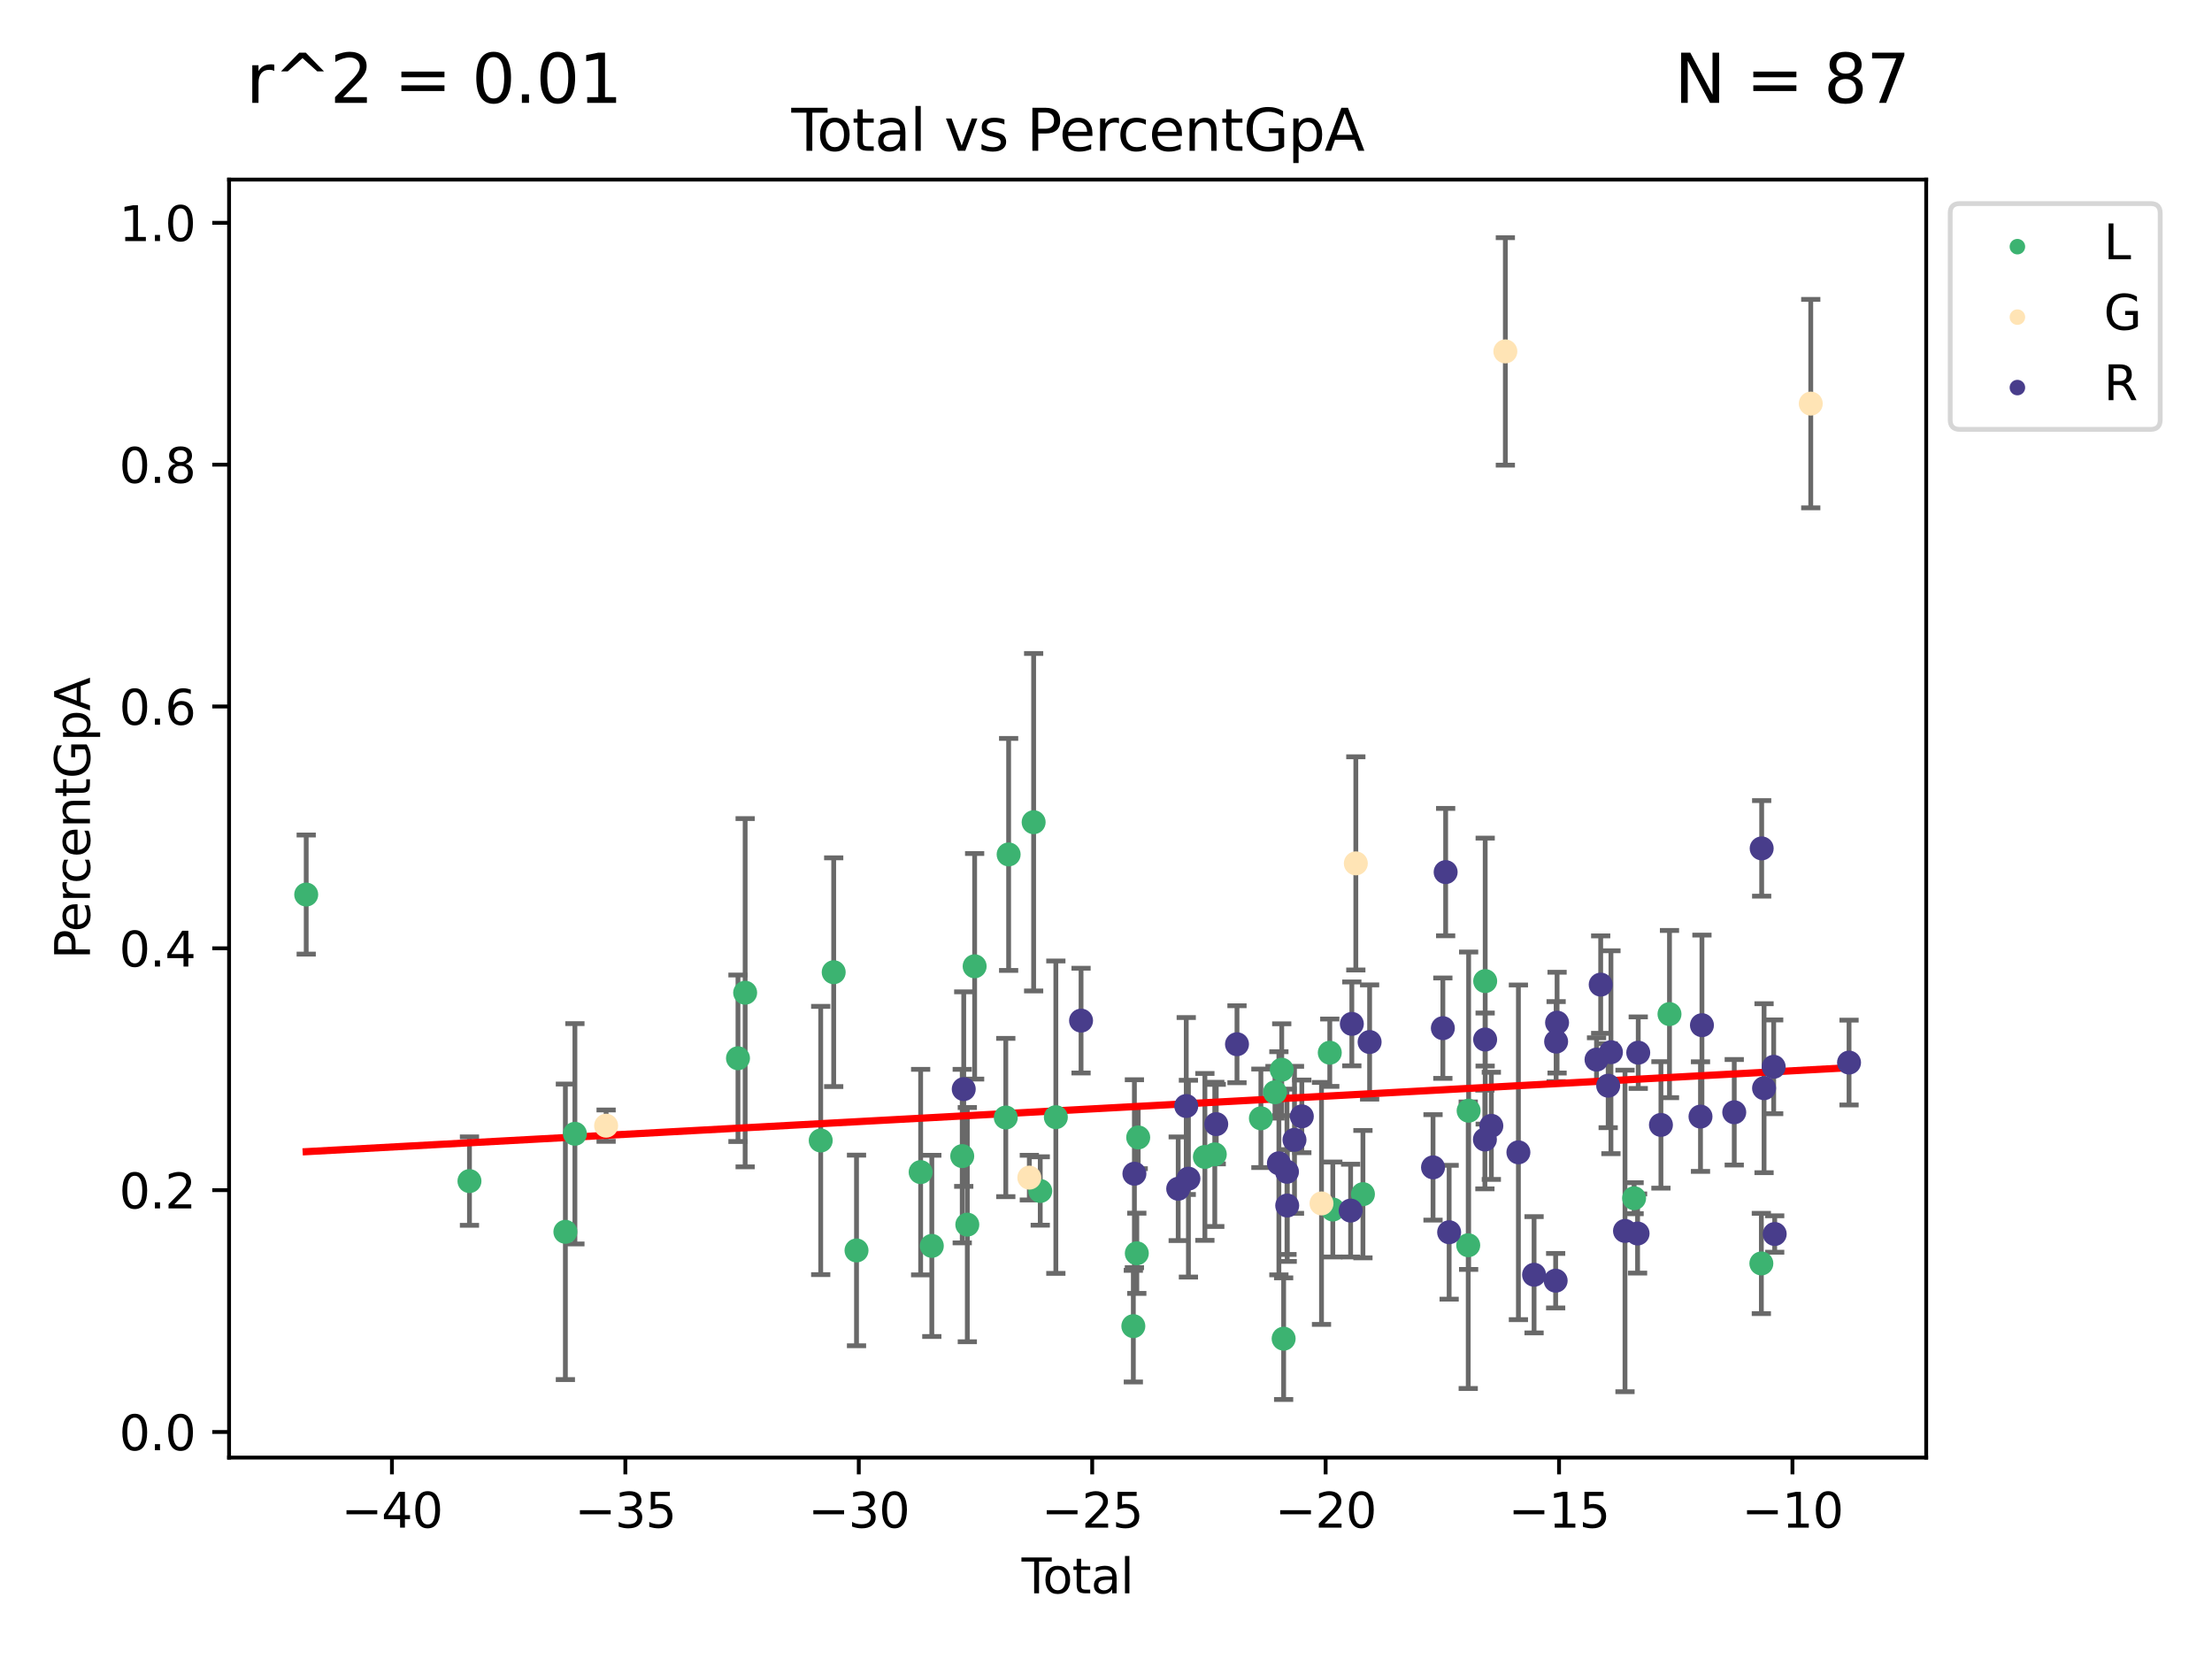 <?xml version="1.0" encoding="utf-8" standalone="no"?>
<!DOCTYPE svg PUBLIC "-//W3C//DTD SVG 1.1//EN"
  "http://www.w3.org/Graphics/SVG/1.1/DTD/svg11.dtd">
<svg xmlns:xlink="http://www.w3.org/1999/xlink" width="460.8pt" height="345.6pt" viewBox="0 0 460.8 345.6" xmlns="http://www.w3.org/2000/svg" version="1.1">
 <defs>
  <style type="text/css">*{stroke-linejoin: round; stroke-linecap: butt}</style>
 </defs>
 <g id="figure_1">
  <g id="patch_1">
   <path d="M 0 345.6 
L 460.8 345.6 
L 460.8 0 
L 0 0 
z
" style="fill: #ffffff"/>
  </g>
  <g id="axes_1">
   <g id="patch_2">
    <path d="M 47.72 303.64 
L 401.26 303.64 
L 401.26 37.411 
L 47.72 37.411 
z
" style="fill: #ffffff"/>
   </g>
   <g id="PathCollection_1">
    <defs>
     <path id="m3095ce6724" d="M 0 1.118 
C 0.297 1.118 0.581 1 0.791 0.791 
C 1 0.581 1.118 0.297 1.118 0 
C 1.118 -0.297 1 -0.581 0.791 -0.791 
C 0.581 -1 0.297 -1.118 0 -1.118 
C -0.297 -1.118 -0.581 -1 -0.791 -0.791 
C -1 -0.581 -1.118 -0.297 -1.118 0 
C -1.118 0.297 -1 0.581 -0.791 0.791 
C -0.581 1 -0.297 1.118 0 1.118 
z
" style="stroke: #3cb371"/>
    </defs>
    <g clip-path="url(#pe3150ec25b)">
     <use xlink:href="#m3095ce6724" x="63.79" y="186.354" style="fill: #3cb371; stroke: #3cb371"/>
     <use xlink:href="#m3095ce6724" x="97.798" y="246.043" style="fill: #3cb371; stroke: #3cb371"/>
     <use xlink:href="#m3095ce6724" x="117.78" y="256.609" style="fill: #3cb371; stroke: #3cb371"/>
     <use xlink:href="#m3095ce6724" x="119.764" y="236.187" style="fill: #3cb371; stroke: #3cb371"/>
     <use xlink:href="#m3095ce6724" x="153.735" y="220.455" style="fill: #3cb371; stroke: #3cb371"/>
     <use xlink:href="#m3095ce6724" x="155.229" y="206.802" style="fill: #3cb371; stroke: #3cb371"/>
     <use xlink:href="#m3095ce6724" x="170.97" y="237.587" style="fill: #3cb371; stroke: #3cb371"/>
     <use xlink:href="#m3095ce6724" x="173.675" y="202.53" style="fill: #3cb371; stroke: #3cb371"/>
     <use xlink:href="#m3095ce6724" x="178.428" y="260.49" style="fill: #3cb371; stroke: #3cb371"/>
     <use xlink:href="#m3095ce6724" x="191.788" y="244.171" style="fill: #3cb371; stroke: #3cb371"/>
     <use xlink:href="#m3095ce6724" x="194.115" y="259.541" style="fill: #3cb371; stroke: #3cb371"/>
     <use xlink:href="#m3095ce6724" x="200.451" y="240.838" style="fill: #3cb371; stroke: #3cb371"/>
     <use xlink:href="#m3095ce6724" x="201.51" y="255.113" style="fill: #3cb371; stroke: #3cb371"/>
     <use xlink:href="#m3095ce6724" x="203.035" y="201.295" style="fill: #3cb371; stroke: #3cb371"/>
     <use xlink:href="#m3095ce6724" x="209.525" y="232.798" style="fill: #3cb371; stroke: #3cb371"/>
     <use xlink:href="#m3095ce6724" x="210.117" y="177.992" style="fill: #3cb371; stroke: #3cb371"/>
     <use xlink:href="#m3095ce6724" x="215.327" y="171.279" style="fill: #3cb371; stroke: #3cb371"/>
     <use xlink:href="#m3095ce6724" x="216.702" y="248.103" style="fill: #3cb371; stroke: #3cb371"/>
     <use xlink:href="#m3095ce6724" x="219.953" y="232.727" style="fill: #3cb371; stroke: #3cb371"/>
     <use xlink:href="#m3095ce6724" x="236.095" y="276.261" style="fill: #3cb371; stroke: #3cb371"/>
     <use xlink:href="#m3095ce6724" x="236.819" y="261.084" style="fill: #3cb371; stroke: #3cb371"/>
     <use xlink:href="#m3095ce6724" x="237.109" y="236.951" style="fill: #3cb371; stroke: #3cb371"/>
     <use xlink:href="#m3095ce6724" x="251.001" y="241.007" style="fill: #3cb371; stroke: #3cb371"/>
     <use xlink:href="#m3095ce6724" x="253.063" y="240.473" style="fill: #3cb371; stroke: #3cb371"/>
     <use xlink:href="#m3095ce6724" x="262.667" y="232.962" style="fill: #3cb371; stroke: #3cb371"/>
     <use xlink:href="#m3095ce6724" x="265.603" y="227.539" style="fill: #3cb371; stroke: #3cb371"/>
     <use xlink:href="#m3095ce6724" x="267.01" y="222.843" style="fill: #3cb371; stroke: #3cb371"/>
     <use xlink:href="#m3095ce6724" x="267.405" y="278.872" style="fill: #3cb371; stroke: #3cb371"/>
     <use xlink:href="#m3095ce6724" x="277.017" y="219.298" style="fill: #3cb371; stroke: #3cb371"/>
     <use xlink:href="#m3095ce6724" x="277.649" y="251.964" style="fill: #3cb371; stroke: #3cb371"/>
     <use xlink:href="#m3095ce6724" x="283.925" y="248.762" style="fill: #3cb371; stroke: #3cb371"/>
     <use xlink:href="#m3095ce6724" x="305.859" y="259.407" style="fill: #3cb371; stroke: #3cb371"/>
     <use xlink:href="#m3095ce6724" x="305.943" y="231.382" style="fill: #3cb371; stroke: #3cb371"/>
     <use xlink:href="#m3095ce6724" x="309.393" y="204.381" style="fill: #3cb371; stroke: #3cb371"/>
     <use xlink:href="#m3095ce6724" x="340.414" y="249.608" style="fill: #3cb371; stroke: #3cb371"/>
     <use xlink:href="#m3095ce6724" x="347.785" y="211.25" style="fill: #3cb371; stroke: #3cb371"/>
     <use xlink:href="#m3095ce6724" x="366.922" y="263.2" style="fill: #3cb371; stroke: #3cb371"/>
    </g>
   </g>
   <g id="PathCollection_2">
    <defs>
     <path id="m49c0402ae1" d="M 0 1.118 
C 0.297 1.118 0.581 1 0.791 0.791 
C 1 0.581 1.118 0.297 1.118 0 
C 1.118 -0.297 1 -0.581 0.791 -0.791 
C 0.581 -1 0.297 -1.118 0 -1.118 
C -0.297 -1.118 -0.581 -1 -0.791 -0.791 
C -1 -0.581 -1.118 -0.297 -1.118 0 
C -1.118 0.297 -1 0.581 -0.791 0.791 
C -0.581 1 -0.297 1.118 0 1.118 
z
" style="stroke: #ffe4b5"/>
    </defs>
    <g clip-path="url(#pe3150ec25b)">
     <use xlink:href="#m49c0402ae1" x="126.265" y="234.498" style="fill: #ffe4b5; stroke: #ffe4b5"/>
     <use xlink:href="#m49c0402ae1" x="214.428" y="245.32" style="fill: #ffe4b5; stroke: #ffe4b5"/>
     <use xlink:href="#m49c0402ae1" x="275.293" y="250.697" style="fill: #ffe4b5; stroke: #ffe4b5"/>
     <use xlink:href="#m49c0402ae1" x="282.444" y="179.859" style="fill: #ffe4b5; stroke: #ffe4b5"/>
     <use xlink:href="#m49c0402ae1" x="313.592" y="73.204" style="fill: #ffe4b5; stroke: #ffe4b5"/>
     <use xlink:href="#m49c0402ae1" x="377.215" y="84.08" style="fill: #ffe4b5; stroke: #ffe4b5"/>
    </g>
   </g>
   <g id="PathCollection_3">
    <defs>
     <path id="m06a064c5cf" d="M 0 1.118 
C 0.297 1.118 0.581 1 0.791 0.791 
C 1 0.581 1.118 0.297 1.118 0 
C 1.118 -0.297 1 -0.581 0.791 -0.791 
C 0.581 -1 0.297 -1.118 0 -1.118 
C -0.297 -1.118 -0.581 -1 -0.791 -0.791 
C -1 -0.581 -1.118 -0.297 -1.118 0 
C -1.118 0.297 -1 0.581 -0.791 0.791 
C -0.581 1 -0.297 1.118 0 1.118 
z
" style="stroke: #483d8b"/>
    </defs>
    <g clip-path="url(#pe3150ec25b)">
     <use xlink:href="#m06a064c5cf" x="200.765" y="226.879" style="fill: #483d8b; stroke: #483d8b"/>
     <use xlink:href="#m06a064c5cf" x="225.203" y="212.612" style="fill: #483d8b; stroke: #483d8b"/>
     <use xlink:href="#m06a064c5cf" x="236.318" y="244.507" style="fill: #483d8b; stroke: #483d8b"/>
     <use xlink:href="#m06a064c5cf" x="245.441" y="247.64" style="fill: #483d8b; stroke: #483d8b"/>
     <use xlink:href="#m06a064c5cf" x="247.117" y="230.404" style="fill: #483d8b; stroke: #483d8b"/>
     <use xlink:href="#m06a064c5cf" x="247.569" y="245.536" style="fill: #483d8b; stroke: #483d8b"/>
     <use xlink:href="#m06a064c5cf" x="253.365" y="234.177" style="fill: #483d8b; stroke: #483d8b"/>
     <use xlink:href="#m06a064c5cf" x="257.688" y="217.53" style="fill: #483d8b; stroke: #483d8b"/>
     <use xlink:href="#m06a064c5cf" x="266.417" y="242.334" style="fill: #483d8b; stroke: #483d8b"/>
     <use xlink:href="#m06a064c5cf" x="268.101" y="244.105" style="fill: #483d8b; stroke: #483d8b"/>
     <use xlink:href="#m06a064c5cf" x="268.15" y="251.133" style="fill: #483d8b; stroke: #483d8b"/>
     <use xlink:href="#m06a064c5cf" x="269.665" y="237.447" style="fill: #483d8b; stroke: #483d8b"/>
     <use xlink:href="#m06a064c5cf" x="271.194" y="232.559" style="fill: #483d8b; stroke: #483d8b"/>
     <use xlink:href="#m06a064c5cf" x="281.36" y="252.189" style="fill: #483d8b; stroke: #483d8b"/>
     <use xlink:href="#m06a064c5cf" x="281.612" y="213.296" style="fill: #483d8b; stroke: #483d8b"/>
     <use xlink:href="#m06a064c5cf" x="285.316" y="217.072" style="fill: #483d8b; stroke: #483d8b"/>
     <use xlink:href="#m06a064c5cf" x="298.525" y="243.184" style="fill: #483d8b; stroke: #483d8b"/>
     <use xlink:href="#m06a064c5cf" x="300.573" y="214.186" style="fill: #483d8b; stroke: #483d8b"/>
     <use xlink:href="#m06a064c5cf" x="301.155" y="181.677" style="fill: #483d8b; stroke: #483d8b"/>
     <use xlink:href="#m06a064c5cf" x="301.883" y="256.698" style="fill: #483d8b; stroke: #483d8b"/>
     <use xlink:href="#m06a064c5cf" x="309.333" y="237.379" style="fill: #483d8b; stroke: #483d8b"/>
     <use xlink:href="#m06a064c5cf" x="309.382" y="216.553" style="fill: #483d8b; stroke: #483d8b"/>
     <use xlink:href="#m06a064c5cf" x="310.674" y="234.533" style="fill: #483d8b; stroke: #483d8b"/>
     <use xlink:href="#m06a064c5cf" x="316.312" y="240.05" style="fill: #483d8b; stroke: #483d8b"/>
     <use xlink:href="#m06a064c5cf" x="319.575" y="265.555" style="fill: #483d8b; stroke: #483d8b"/>
     <use xlink:href="#m06a064c5cf" x="324.072" y="266.789" style="fill: #483d8b; stroke: #483d8b"/>
     <use xlink:href="#m06a064c5cf" x="324.17" y="216.986" style="fill: #483d8b; stroke: #483d8b"/>
     <use xlink:href="#m06a064c5cf" x="324.368" y="213.035" style="fill: #483d8b; stroke: #483d8b"/>
     <use xlink:href="#m06a064c5cf" x="332.586" y="220.735" style="fill: #483d8b; stroke: #483d8b"/>
     <use xlink:href="#m06a064c5cf" x="333.454" y="205.113" style="fill: #483d8b; stroke: #483d8b"/>
     <use xlink:href="#m06a064c5cf" x="335.013" y="226.172" style="fill: #483d8b; stroke: #483d8b"/>
     <use xlink:href="#m06a064c5cf" x="335.589" y="219.194" style="fill: #483d8b; stroke: #483d8b"/>
     <use xlink:href="#m06a064c5cf" x="338.517" y="256.425" style="fill: #483d8b; stroke: #483d8b"/>
     <use xlink:href="#m06a064c5cf" x="341.137" y="256.964" style="fill: #483d8b; stroke: #483d8b"/>
     <use xlink:href="#m06a064c5cf" x="341.276" y="219.291" style="fill: #483d8b; stroke: #483d8b"/>
     <use xlink:href="#m06a064c5cf" x="346.004" y="234.338" style="fill: #483d8b; stroke: #483d8b"/>
     <use xlink:href="#m06a064c5cf" x="354.245" y="232.606" style="fill: #483d8b; stroke: #483d8b"/>
     <use xlink:href="#m06a064c5cf" x="354.546" y="213.563" style="fill: #483d8b; stroke: #483d8b"/>
     <use xlink:href="#m06a064c5cf" x="361.276" y="231.706" style="fill: #483d8b; stroke: #483d8b"/>
     <use xlink:href="#m06a064c5cf" x="366.989" y="176.735" style="fill: #483d8b; stroke: #483d8b"/>
     <use xlink:href="#m06a064c5cf" x="367.486" y="226.69" style="fill: #483d8b; stroke: #483d8b"/>
     <use xlink:href="#m06a064c5cf" x="369.492" y="222.237" style="fill: #483d8b; stroke: #483d8b"/>
     <use xlink:href="#m06a064c5cf" x="369.702" y="257.067" style="fill: #483d8b; stroke: #483d8b"/>
     <use xlink:href="#m06a064c5cf" x="385.19" y="221.352" style="fill: #483d8b; stroke: #483d8b"/>
    </g>
   </g>
   <g id="matplotlib.axis_1">
    <g id="xtick_1">
     <g id="line2d_1">
      <defs>
       <path id="m3e3b18dc11" d="M 0 0 
L 0 3.5 
" style="stroke: #000000; stroke-width: 0.8"/>
      </defs>
      <g>
       <use xlink:href="#m3e3b18dc11" x="81.648" y="303.64" style="stroke: #000000; stroke-width: 0.8"/>
      </g>
     </g>
     <g id="text_1">
      <!-- −40 -->
      <g transform="translate(71.096 318.238)scale(0.1 -0.1)">
       <defs>
        <path id="DejaVuSans-2212" d="M 678 2272 
L 4684 2272 
L 4684 1741 
L 678 1741 
L 678 2272 
z
" transform="scale(0.016)"/>
        <path id="DejaVuSans-34" d="M 2419 4116 
L 825 1625 
L 2419 1625 
L 2419 4116 
z
M 2253 4666 
L 3047 4666 
L 3047 1625 
L 3713 1625 
L 3713 1100 
L 3047 1100 
L 3047 0 
L 2419 0 
L 2419 1100 
L 313 1100 
L 313 1709 
L 2253 4666 
z
" transform="scale(0.016)"/>
        <path id="DejaVuSans-30" d="M 2034 4250 
Q 1547 4250 1301 3770 
Q 1056 3291 1056 2328 
Q 1056 1369 1301 889 
Q 1547 409 2034 409 
Q 2525 409 2770 889 
Q 3016 1369 3016 2328 
Q 3016 3291 2770 3770 
Q 2525 4250 2034 4250 
z
M 2034 4750 
Q 2819 4750 3233 4129 
Q 3647 3509 3647 2328 
Q 3647 1150 3233 529 
Q 2819 -91 2034 -91 
Q 1250 -91 836 529 
Q 422 1150 422 2328 
Q 422 3509 836 4129 
Q 1250 4750 2034 4750 
z
" transform="scale(0.016)"/>
       </defs>
       <use xlink:href="#DejaVuSans-2212"/>
       <use xlink:href="#DejaVuSans-34" x="83.789"/>
       <use xlink:href="#DejaVuSans-30" x="147.412"/>
      </g>
     </g>
    </g>
    <g id="xtick_2">
     <g id="line2d_2">
      <g>
       <use xlink:href="#m3e3b18dc11" x="130.274" y="303.64" style="stroke: #000000; stroke-width: 0.8"/>
      </g>
     </g>
     <g id="text_2">
      <!-- −35 -->
      <g transform="translate(119.722 318.238)scale(0.1 -0.1)">
       <defs>
        <path id="DejaVuSans-33" d="M 2597 2516 
Q 3050 2419 3304 2112 
Q 3559 1806 3559 1356 
Q 3559 666 3084 287 
Q 2609 -91 1734 -91 
Q 1441 -91 1130 -33 
Q 819 25 488 141 
L 488 750 
Q 750 597 1062 519 
Q 1375 441 1716 441 
Q 2309 441 2620 675 
Q 2931 909 2931 1356 
Q 2931 1769 2642 2001 
Q 2353 2234 1838 2234 
L 1294 2234 
L 1294 2753 
L 1863 2753 
Q 2328 2753 2575 2939 
Q 2822 3125 2822 3475 
Q 2822 3834 2567 4026 
Q 2313 4219 1838 4219 
Q 1578 4219 1281 4162 
Q 984 4106 628 3988 
L 628 4550 
Q 988 4650 1302 4700 
Q 1616 4750 1894 4750 
Q 2613 4750 3031 4423 
Q 3450 4097 3450 3541 
Q 3450 3153 3228 2886 
Q 3006 2619 2597 2516 
z
" transform="scale(0.016)"/>
        <path id="DejaVuSans-35" d="M 691 4666 
L 3169 4666 
L 3169 4134 
L 1269 4134 
L 1269 2991 
Q 1406 3038 1543 3061 
Q 1681 3084 1819 3084 
Q 2600 3084 3056 2656 
Q 3513 2228 3513 1497 
Q 3513 744 3044 326 
Q 2575 -91 1722 -91 
Q 1428 -91 1123 -41 
Q 819 9 494 109 
L 494 744 
Q 775 591 1075 516 
Q 1375 441 1709 441 
Q 2250 441 2565 725 
Q 2881 1009 2881 1497 
Q 2881 1984 2565 2268 
Q 2250 2553 1709 2553 
Q 1456 2553 1204 2497 
Q 953 2441 691 2322 
L 691 4666 
z
" transform="scale(0.016)"/>
       </defs>
       <use xlink:href="#DejaVuSans-2212"/>
       <use xlink:href="#DejaVuSans-33" x="83.789"/>
       <use xlink:href="#DejaVuSans-35" x="147.412"/>
      </g>
     </g>
    </g>
    <g id="xtick_3">
     <g id="line2d_3">
      <g>
       <use xlink:href="#m3e3b18dc11" x="178.9" y="303.64" style="stroke: #000000; stroke-width: 0.8"/>
      </g>
     </g>
     <g id="text_3">
      <!-- −30 -->
      <g transform="translate(168.348 318.238)scale(0.1 -0.1)">
       <use xlink:href="#DejaVuSans-2212"/>
       <use xlink:href="#DejaVuSans-33" x="83.789"/>
       <use xlink:href="#DejaVuSans-30" x="147.412"/>
      </g>
     </g>
    </g>
    <g id="xtick_4">
     <g id="line2d_4">
      <g>
       <use xlink:href="#m3e3b18dc11" x="227.526" y="303.64" style="stroke: #000000; stroke-width: 0.8"/>
      </g>
     </g>
     <g id="text_4">
      <!-- −25 -->
      <g transform="translate(216.973 318.238)scale(0.1 -0.1)">
       <defs>
        <path id="DejaVuSans-32" d="M 1228 531 
L 3431 531 
L 3431 0 
L 469 0 
L 469 531 
Q 828 903 1448 1529 
Q 2069 2156 2228 2338 
Q 2531 2678 2651 2914 
Q 2772 3150 2772 3378 
Q 2772 3750 2511 3984 
Q 2250 4219 1831 4219 
Q 1534 4219 1204 4116 
Q 875 4013 500 3803 
L 500 4441 
Q 881 4594 1212 4672 
Q 1544 4750 1819 4750 
Q 2544 4750 2975 4387 
Q 3406 4025 3406 3419 
Q 3406 3131 3298 2873 
Q 3191 2616 2906 2266 
Q 2828 2175 2409 1742 
Q 1991 1309 1228 531 
z
" transform="scale(0.016)"/>
       </defs>
       <use xlink:href="#DejaVuSans-2212"/>
       <use xlink:href="#DejaVuSans-32" x="83.789"/>
       <use xlink:href="#DejaVuSans-35" x="147.412"/>
      </g>
     </g>
    </g>
    <g id="xtick_5">
     <g id="line2d_5">
      <g>
       <use xlink:href="#m3e3b18dc11" x="276.152" y="303.64" style="stroke: #000000; stroke-width: 0.8"/>
      </g>
     </g>
     <g id="text_5">
      <!-- −20 -->
      <g transform="translate(265.599 318.238)scale(0.1 -0.1)">
       <use xlink:href="#DejaVuSans-2212"/>
       <use xlink:href="#DejaVuSans-32" x="83.789"/>
       <use xlink:href="#DejaVuSans-30" x="147.412"/>
      </g>
     </g>
    </g>
    <g id="xtick_6">
     <g id="line2d_6">
      <g>
       <use xlink:href="#m3e3b18dc11" x="324.777" y="303.64" style="stroke: #000000; stroke-width: 0.8"/>
      </g>
     </g>
     <g id="text_6">
      <!-- −15 -->
      <g transform="translate(314.225 318.238)scale(0.1 -0.1)">
       <defs>
        <path id="DejaVuSans-31" d="M 794 531 
L 1825 531 
L 1825 4091 
L 703 3866 
L 703 4441 
L 1819 4666 
L 2450 4666 
L 2450 531 
L 3481 531 
L 3481 0 
L 794 0 
L 794 531 
z
" transform="scale(0.016)"/>
       </defs>
       <use xlink:href="#DejaVuSans-2212"/>
       <use xlink:href="#DejaVuSans-31" x="83.789"/>
       <use xlink:href="#DejaVuSans-35" x="147.412"/>
      </g>
     </g>
    </g>
    <g id="xtick_7">
     <g id="line2d_7">
      <g>
       <use xlink:href="#m3e3b18dc11" x="373.403" y="303.64" style="stroke: #000000; stroke-width: 0.8"/>
      </g>
     </g>
     <g id="text_7">
      <!-- −10 -->
      <g transform="translate(362.851 318.238)scale(0.1 -0.1)">
       <use xlink:href="#DejaVuSans-2212"/>
       <use xlink:href="#DejaVuSans-31" x="83.789"/>
       <use xlink:href="#DejaVuSans-30" x="147.412"/>
      </g>
     </g>
    </g>
    <g id="text_8">
     <!-- Total -->
     <g transform="translate(212.813 331.917)scale(0.1 -0.1)">
      <defs>
       <path id="DejaVuSans-54" d="M -19 4666 
L 3928 4666 
L 3928 4134 
L 2272 4134 
L 2272 0 
L 1638 0 
L 1638 4134 
L -19 4134 
L -19 4666 
z
" transform="scale(0.016)"/>
       <path id="DejaVuSans-6f" d="M 1959 3097 
Q 1497 3097 1228 2736 
Q 959 2375 959 1747 
Q 959 1119 1226 758 
Q 1494 397 1959 397 
Q 2419 397 2687 759 
Q 2956 1122 2956 1747 
Q 2956 2369 2687 2733 
Q 2419 3097 1959 3097 
z
M 1959 3584 
Q 2709 3584 3137 3096 
Q 3566 2609 3566 1747 
Q 3566 888 3137 398 
Q 2709 -91 1959 -91 
Q 1206 -91 779 398 
Q 353 888 353 1747 
Q 353 2609 779 3096 
Q 1206 3584 1959 3584 
z
" transform="scale(0.016)"/>
       <path id="DejaVuSans-74" d="M 1172 4494 
L 1172 3500 
L 2356 3500 
L 2356 3053 
L 1172 3053 
L 1172 1153 
Q 1172 725 1289 603 
Q 1406 481 1766 481 
L 2356 481 
L 2356 0 
L 1766 0 
Q 1100 0 847 248 
Q 594 497 594 1153 
L 594 3053 
L 172 3053 
L 172 3500 
L 594 3500 
L 594 4494 
L 1172 4494 
z
" transform="scale(0.016)"/>
       <path id="DejaVuSans-61" d="M 2194 1759 
Q 1497 1759 1228 1600 
Q 959 1441 959 1056 
Q 959 750 1161 570 
Q 1363 391 1709 391 
Q 2188 391 2477 730 
Q 2766 1069 2766 1631 
L 2766 1759 
L 2194 1759 
z
M 3341 1997 
L 3341 0 
L 2766 0 
L 2766 531 
Q 2569 213 2275 61 
Q 1981 -91 1556 -91 
Q 1019 -91 701 211 
Q 384 513 384 1019 
Q 384 1609 779 1909 
Q 1175 2209 1959 2209 
L 2766 2209 
L 2766 2266 
Q 2766 2663 2505 2880 
Q 2244 3097 1772 3097 
Q 1472 3097 1187 3025 
Q 903 2953 641 2809 
L 641 3341 
Q 956 3463 1253 3523 
Q 1550 3584 1831 3584 
Q 2591 3584 2966 3190 
Q 3341 2797 3341 1997 
z
" transform="scale(0.016)"/>
       <path id="DejaVuSans-6c" d="M 603 4863 
L 1178 4863 
L 1178 0 
L 603 0 
L 603 4863 
z
" transform="scale(0.016)"/>
      </defs>
      <use xlink:href="#DejaVuSans-54"/>
      <use xlink:href="#DejaVuSans-6f" x="44.084"/>
      <use xlink:href="#DejaVuSans-74" x="105.266"/>
      <use xlink:href="#DejaVuSans-61" x="144.475"/>
      <use xlink:href="#DejaVuSans-6c" x="205.754"/>
     </g>
    </g>
   </g>
   <g id="matplotlib.axis_2">
    <g id="ytick_1">
     <g id="line2d_8">
      <defs>
       <path id="m14099a9df6" d="M 0 0 
L -3.5 0 
" style="stroke: #000000; stroke-width: 0.8"/>
      </defs>
      <g>
       <use xlink:href="#m14099a9df6" x="47.72" y="298.311" style="stroke: #000000; stroke-width: 0.8"/>
      </g>
     </g>
     <g id="text_9">
      <!-- 0.0 -->
      <g transform="translate(24.817 302.11)scale(0.1 -0.1)">
       <defs>
        <path id="DejaVuSans-2e" d="M 684 794 
L 1344 794 
L 1344 0 
L 684 0 
L 684 794 
z
" transform="scale(0.016)"/>
       </defs>
       <use xlink:href="#DejaVuSans-30"/>
       <use xlink:href="#DejaVuSans-2e" x="63.623"/>
       <use xlink:href="#DejaVuSans-30" x="95.41"/>
      </g>
     </g>
    </g>
    <g id="ytick_2">
     <g id="line2d_9">
      <g>
       <use xlink:href="#m14099a9df6" x="47.72" y="247.932" style="stroke: #000000; stroke-width: 0.8"/>
      </g>
     </g>
     <g id="text_10">
      <!-- 0.2 -->
      <g transform="translate(24.817 251.731)scale(0.1 -0.1)">
       <use xlink:href="#DejaVuSans-30"/>
       <use xlink:href="#DejaVuSans-2e" x="63.623"/>
       <use xlink:href="#DejaVuSans-32" x="95.41"/>
      </g>
     </g>
    </g>
    <g id="ytick_3">
     <g id="line2d_10">
      <g>
       <use xlink:href="#m14099a9df6" x="47.72" y="197.553" style="stroke: #000000; stroke-width: 0.8"/>
      </g>
     </g>
     <g id="text_11">
      <!-- 0.4 -->
      <g transform="translate(24.817 201.352)scale(0.1 -0.1)">
       <use xlink:href="#DejaVuSans-30"/>
       <use xlink:href="#DejaVuSans-2e" x="63.623"/>
       <use xlink:href="#DejaVuSans-34" x="95.41"/>
      </g>
     </g>
    </g>
    <g id="ytick_4">
     <g id="line2d_11">
      <g>
       <use xlink:href="#m14099a9df6" x="47.72" y="147.174" style="stroke: #000000; stroke-width: 0.8"/>
      </g>
     </g>
     <g id="text_12">
      <!-- 0.6 -->
      <g transform="translate(24.817 150.973)scale(0.1 -0.1)">
       <defs>
        <path id="DejaVuSans-36" d="M 2113 2584 
Q 1688 2584 1439 2293 
Q 1191 2003 1191 1497 
Q 1191 994 1439 701 
Q 1688 409 2113 409 
Q 2538 409 2786 701 
Q 3034 994 3034 1497 
Q 3034 2003 2786 2293 
Q 2538 2584 2113 2584 
z
M 3366 4563 
L 3366 3988 
Q 3128 4100 2886 4159 
Q 2644 4219 2406 4219 
Q 1781 4219 1451 3797 
Q 1122 3375 1075 2522 
Q 1259 2794 1537 2939 
Q 1816 3084 2150 3084 
Q 2853 3084 3261 2657 
Q 3669 2231 3669 1497 
Q 3669 778 3244 343 
Q 2819 -91 2113 -91 
Q 1303 -91 875 529 
Q 447 1150 447 2328 
Q 447 3434 972 4092 
Q 1497 4750 2381 4750 
Q 2619 4750 2861 4703 
Q 3103 4656 3366 4563 
z
" transform="scale(0.016)"/>
       </defs>
       <use xlink:href="#DejaVuSans-30"/>
       <use xlink:href="#DejaVuSans-2e" x="63.623"/>
       <use xlink:href="#DejaVuSans-36" x="95.41"/>
      </g>
     </g>
    </g>
    <g id="ytick_5">
     <g id="line2d_12">
      <g>
       <use xlink:href="#m14099a9df6" x="47.72" y="96.795" style="stroke: #000000; stroke-width: 0.8"/>
      </g>
     </g>
     <g id="text_13">
      <!-- 0.8 -->
      <g transform="translate(24.817 100.594)scale(0.1 -0.1)">
       <defs>
        <path id="DejaVuSans-38" d="M 2034 2216 
Q 1584 2216 1326 1975 
Q 1069 1734 1069 1313 
Q 1069 891 1326 650 
Q 1584 409 2034 409 
Q 2484 409 2743 651 
Q 3003 894 3003 1313 
Q 3003 1734 2745 1975 
Q 2488 2216 2034 2216 
z
M 1403 2484 
Q 997 2584 770 2862 
Q 544 3141 544 3541 
Q 544 4100 942 4425 
Q 1341 4750 2034 4750 
Q 2731 4750 3128 4425 
Q 3525 4100 3525 3541 
Q 3525 3141 3298 2862 
Q 3072 2584 2669 2484 
Q 3125 2378 3379 2068 
Q 3634 1759 3634 1313 
Q 3634 634 3220 271 
Q 2806 -91 2034 -91 
Q 1263 -91 848 271 
Q 434 634 434 1313 
Q 434 1759 690 2068 
Q 947 2378 1403 2484 
z
M 1172 3481 
Q 1172 3119 1398 2916 
Q 1625 2713 2034 2713 
Q 2441 2713 2670 2916 
Q 2900 3119 2900 3481 
Q 2900 3844 2670 4047 
Q 2441 4250 2034 4250 
Q 1625 4250 1398 4047 
Q 1172 3844 1172 3481 
z
" transform="scale(0.016)"/>
       </defs>
       <use xlink:href="#DejaVuSans-30"/>
       <use xlink:href="#DejaVuSans-2e" x="63.623"/>
       <use xlink:href="#DejaVuSans-38" x="95.41"/>
      </g>
     </g>
    </g>
    <g id="ytick_6">
     <g id="line2d_13">
      <g>
       <use xlink:href="#m14099a9df6" x="47.72" y="46.416" style="stroke: #000000; stroke-width: 0.8"/>
      </g>
     </g>
     <g id="text_14">
      <!-- 1.0 -->
      <g transform="translate(24.817 50.215)scale(0.1 -0.1)">
       <use xlink:href="#DejaVuSans-31"/>
       <use xlink:href="#DejaVuSans-2e" x="63.623"/>
       <use xlink:href="#DejaVuSans-30" x="95.41"/>
      </g>
     </g>
    </g>
    <g id="text_15">
     <!-- PercentGpA -->
     <g transform="translate(18.737 199.802)rotate(-90)scale(0.1 -0.1)">
      <defs>
       <path id="DejaVuSans-50" d="M 1259 4147 
L 1259 2394 
L 2053 2394 
Q 2494 2394 2734 2622 
Q 2975 2850 2975 3272 
Q 2975 3691 2734 3919 
Q 2494 4147 2053 4147 
L 1259 4147 
z
M 628 4666 
L 2053 4666 
Q 2838 4666 3239 4311 
Q 3641 3956 3641 3272 
Q 3641 2581 3239 2228 
Q 2838 1875 2053 1875 
L 1259 1875 
L 1259 0 
L 628 0 
L 628 4666 
z
" transform="scale(0.016)"/>
       <path id="DejaVuSans-65" d="M 3597 1894 
L 3597 1613 
L 953 1613 
Q 991 1019 1311 708 
Q 1631 397 2203 397 
Q 2534 397 2845 478 
Q 3156 559 3463 722 
L 3463 178 
Q 3153 47 2828 -22 
Q 2503 -91 2169 -91 
Q 1331 -91 842 396 
Q 353 884 353 1716 
Q 353 2575 817 3079 
Q 1281 3584 2069 3584 
Q 2775 3584 3186 3129 
Q 3597 2675 3597 1894 
z
M 3022 2063 
Q 3016 2534 2758 2815 
Q 2500 3097 2075 3097 
Q 1594 3097 1305 2825 
Q 1016 2553 972 2059 
L 3022 2063 
z
" transform="scale(0.016)"/>
       <path id="DejaVuSans-72" d="M 2631 2963 
Q 2534 3019 2420 3045 
Q 2306 3072 2169 3072 
Q 1681 3072 1420 2755 
Q 1159 2438 1159 1844 
L 1159 0 
L 581 0 
L 581 3500 
L 1159 3500 
L 1159 2956 
Q 1341 3275 1631 3429 
Q 1922 3584 2338 3584 
Q 2397 3584 2469 3576 
Q 2541 3569 2628 3553 
L 2631 2963 
z
" transform="scale(0.016)"/>
       <path id="DejaVuSans-63" d="M 3122 3366 
L 3122 2828 
Q 2878 2963 2633 3030 
Q 2388 3097 2138 3097 
Q 1578 3097 1268 2742 
Q 959 2388 959 1747 
Q 959 1106 1268 751 
Q 1578 397 2138 397 
Q 2388 397 2633 464 
Q 2878 531 3122 666 
L 3122 134 
Q 2881 22 2623 -34 
Q 2366 -91 2075 -91 
Q 1284 -91 818 406 
Q 353 903 353 1747 
Q 353 2603 823 3093 
Q 1294 3584 2113 3584 
Q 2378 3584 2631 3529 
Q 2884 3475 3122 3366 
z
" transform="scale(0.016)"/>
       <path id="DejaVuSans-6e" d="M 3513 2113 
L 3513 0 
L 2938 0 
L 2938 2094 
Q 2938 2591 2744 2837 
Q 2550 3084 2163 3084 
Q 1697 3084 1428 2787 
Q 1159 2491 1159 1978 
L 1159 0 
L 581 0 
L 581 3500 
L 1159 3500 
L 1159 2956 
Q 1366 3272 1645 3428 
Q 1925 3584 2291 3584 
Q 2894 3584 3203 3211 
Q 3513 2838 3513 2113 
z
" transform="scale(0.016)"/>
       <path id="DejaVuSans-47" d="M 3809 666 
L 3809 1919 
L 2778 1919 
L 2778 2438 
L 4434 2438 
L 4434 434 
Q 4069 175 3628 42 
Q 3188 -91 2688 -91 
Q 1594 -91 976 548 
Q 359 1188 359 2328 
Q 359 3472 976 4111 
Q 1594 4750 2688 4750 
Q 3144 4750 3555 4637 
Q 3966 4525 4313 4306 
L 4313 3634 
Q 3963 3931 3569 4081 
Q 3175 4231 2741 4231 
Q 1884 4231 1454 3753 
Q 1025 3275 1025 2328 
Q 1025 1384 1454 906 
Q 1884 428 2741 428 
Q 3075 428 3337 486 
Q 3600 544 3809 666 
z
" transform="scale(0.016)"/>
       <path id="DejaVuSans-70" d="M 1159 525 
L 1159 -1331 
L 581 -1331 
L 581 3500 
L 1159 3500 
L 1159 2969 
Q 1341 3281 1617 3432 
Q 1894 3584 2278 3584 
Q 2916 3584 3314 3078 
Q 3713 2572 3713 1747 
Q 3713 922 3314 415 
Q 2916 -91 2278 -91 
Q 1894 -91 1617 61 
Q 1341 213 1159 525 
z
M 3116 1747 
Q 3116 2381 2855 2742 
Q 2594 3103 2138 3103 
Q 1681 3103 1420 2742 
Q 1159 2381 1159 1747 
Q 1159 1113 1420 752 
Q 1681 391 2138 391 
Q 2594 391 2855 752 
Q 3116 1113 3116 1747 
z
" transform="scale(0.016)"/>
       <path id="DejaVuSans-41" d="M 2188 4044 
L 1331 1722 
L 3047 1722 
L 2188 4044 
z
M 1831 4666 
L 2547 4666 
L 4325 0 
L 3669 0 
L 3244 1197 
L 1141 1197 
L 716 0 
L 50 0 
L 1831 4666 
z
" transform="scale(0.016)"/>
      </defs>
      <use xlink:href="#DejaVuSans-50"/>
      <use xlink:href="#DejaVuSans-65" x="56.678"/>
      <use xlink:href="#DejaVuSans-72" x="118.201"/>
      <use xlink:href="#DejaVuSans-63" x="157.064"/>
      <use xlink:href="#DejaVuSans-65" x="212.045"/>
      <use xlink:href="#DejaVuSans-6e" x="273.568"/>
      <use xlink:href="#DejaVuSans-74" x="336.947"/>
      <use xlink:href="#DejaVuSans-47" x="376.156"/>
      <use xlink:href="#DejaVuSans-70" x="453.646"/>
      <use xlink:href="#DejaVuSans-41" x="517.123"/>
     </g>
    </g>
   </g>
   <g id="LineCollection_1">
    <path d="M 63.79 198.758 
L 63.79 173.95 
" clip-path="url(#pe3150ec25b)" style="fill: none; stroke: #696969"/>
    <path d="M 97.798 255.252 
L 97.798 236.833 
" clip-path="url(#pe3150ec25b)" style="fill: none; stroke: #696969"/>
    <path d="M 117.78 287.391 
L 117.78 225.827 
" clip-path="url(#pe3150ec25b)" style="fill: none; stroke: #696969"/>
    <path d="M 119.764 259.136 
L 119.764 213.238 
" clip-path="url(#pe3150ec25b)" style="fill: none; stroke: #696969"/>
    <path d="M 153.735 237.798 
L 153.735 203.111 
" clip-path="url(#pe3150ec25b)" style="fill: none; stroke: #696969"/>
    <path d="M 155.229 243.075 
L 155.229 170.53 
" clip-path="url(#pe3150ec25b)" style="fill: none; stroke: #696969"/>
    <path d="M 170.97 265.529 
L 170.97 209.646 
" clip-path="url(#pe3150ec25b)" style="fill: none; stroke: #696969"/>
    <path d="M 173.675 226.355 
L 173.675 178.705 
" clip-path="url(#pe3150ec25b)" style="fill: none; stroke: #696969"/>
    <path d="M 178.428 280.345 
L 178.428 240.636 
" clip-path="url(#pe3150ec25b)" style="fill: none; stroke: #696969"/>
    <path d="M 191.788 265.579 
L 191.788 222.763 
" clip-path="url(#pe3150ec25b)" style="fill: none; stroke: #696969"/>
    <path d="M 194.115 278.419 
L 194.115 240.663 
" clip-path="url(#pe3150ec25b)" style="fill: none; stroke: #696969"/>
    <path d="M 200.451 258.914 
L 200.451 222.762 
" clip-path="url(#pe3150ec25b)" style="fill: none; stroke: #696969"/>
    <path d="M 201.51 279.508 
L 201.51 230.718 
" clip-path="url(#pe3150ec25b)" style="fill: none; stroke: #696969"/>
    <path d="M 203.035 224.788 
L 203.035 177.803 
" clip-path="url(#pe3150ec25b)" style="fill: none; stroke: #696969"/>
    <path d="M 209.525 249.286 
L 209.525 216.31 
" clip-path="url(#pe3150ec25b)" style="fill: none; stroke: #696969"/>
    <path d="M 210.117 202.156 
L 210.117 153.827 
" clip-path="url(#pe3150ec25b)" style="fill: none; stroke: #696969"/>
    <path d="M 215.327 206.428 
L 215.327 136.13 
" clip-path="url(#pe3150ec25b)" style="fill: none; stroke: #696969"/>
    <path d="M 216.702 255.226 
L 216.702 240.98 
" clip-path="url(#pe3150ec25b)" style="fill: none; stroke: #696969"/>
    <path d="M 219.953 265.269 
L 219.953 200.186 
" clip-path="url(#pe3150ec25b)" style="fill: none; stroke: #696969"/>
    <path d="M 236.095 287.888 
L 236.095 264.634 
" clip-path="url(#pe3150ec25b)" style="fill: none; stroke: #696969"/>
    <path d="M 236.819 269.438 
L 236.819 252.729 
" clip-path="url(#pe3150ec25b)" style="fill: none; stroke: #696969"/>
    <path d="M 237.109 243.453 
L 237.109 230.449 
" clip-path="url(#pe3150ec25b)" style="fill: none; stroke: #696969"/>
    <path d="M 251.001 258.387 
L 251.001 223.627 
" clip-path="url(#pe3150ec25b)" style="fill: none; stroke: #696969"/>
    <path d="M 253.063 255.494 
L 253.063 225.452 
" clip-path="url(#pe3150ec25b)" style="fill: none; stroke: #696969"/>
    <path d="M 262.667 243.223 
L 262.667 222.702 
" clip-path="url(#pe3150ec25b)" style="fill: none; stroke: #696969"/>
    <path d="M 265.603 232.922 
L 265.603 222.156 
" clip-path="url(#pe3150ec25b)" style="fill: none; stroke: #696969"/>
    <path d="M 267.01 232.406 
L 267.01 213.28 
" clip-path="url(#pe3150ec25b)" style="fill: none; stroke: #696969"/>
    <path d="M 267.405 291.539 
L 267.405 266.205 
" clip-path="url(#pe3150ec25b)" style="fill: none; stroke: #696969"/>
    <path d="M 277.017 226.316 
L 277.017 212.28 
" clip-path="url(#pe3150ec25b)" style="fill: none; stroke: #696969"/>
    <path d="M 277.649 261.854 
L 277.649 242.073 
" clip-path="url(#pe3150ec25b)" style="fill: none; stroke: #696969"/>
    <path d="M 283.925 262.029 
L 283.925 235.495 
" clip-path="url(#pe3150ec25b)" style="fill: none; stroke: #696969"/>
    <path d="M 305.859 289.247 
L 305.859 229.566 
" clip-path="url(#pe3150ec25b)" style="fill: none; stroke: #696969"/>
    <path d="M 305.943 264.44 
L 305.943 198.324 
" clip-path="url(#pe3150ec25b)" style="fill: none; stroke: #696969"/>
    <path d="M 309.393 234.164 
L 309.393 174.597 
" clip-path="url(#pe3150ec25b)" style="fill: none; stroke: #696969"/>
    <path d="M 340.414 252.839 
L 340.414 246.377 
" clip-path="url(#pe3150ec25b)" style="fill: none; stroke: #696969"/>
    <path d="M 347.785 228.669 
L 347.785 193.831 
" clip-path="url(#pe3150ec25b)" style="fill: none; stroke: #696969"/>
    <path d="M 366.922 273.645 
L 366.922 252.755 
" clip-path="url(#pe3150ec25b)" style="fill: none; stroke: #696969"/>
   </g>
   <g id="line2d_14">
    <defs>
     <path id="m735fc78395" d="M 2 0 
L -2 -0 
" style="stroke: #696969"/>
    </defs>
    <g clip-path="url(#pe3150ec25b)">
     <use xlink:href="#m735fc78395" x="63.79" y="198.758" style="fill: #696969; stroke: #696969"/>
     <use xlink:href="#m735fc78395" x="97.798" y="255.252" style="fill: #696969; stroke: #696969"/>
     <use xlink:href="#m735fc78395" x="117.78" y="287.391" style="fill: #696969; stroke: #696969"/>
     <use xlink:href="#m735fc78395" x="119.764" y="259.136" style="fill: #696969; stroke: #696969"/>
     <use xlink:href="#m735fc78395" x="153.735" y="237.798" style="fill: #696969; stroke: #696969"/>
     <use xlink:href="#m735fc78395" x="155.229" y="243.075" style="fill: #696969; stroke: #696969"/>
     <use xlink:href="#m735fc78395" x="170.97" y="265.529" style="fill: #696969; stroke: #696969"/>
     <use xlink:href="#m735fc78395" x="173.675" y="226.355" style="fill: #696969; stroke: #696969"/>
     <use xlink:href="#m735fc78395" x="178.428" y="280.345" style="fill: #696969; stroke: #696969"/>
     <use xlink:href="#m735fc78395" x="191.788" y="265.579" style="fill: #696969; stroke: #696969"/>
     <use xlink:href="#m735fc78395" x="194.115" y="278.419" style="fill: #696969; stroke: #696969"/>
     <use xlink:href="#m735fc78395" x="200.451" y="258.914" style="fill: #696969; stroke: #696969"/>
     <use xlink:href="#m735fc78395" x="201.51" y="279.508" style="fill: #696969; stroke: #696969"/>
     <use xlink:href="#m735fc78395" x="203.035" y="224.788" style="fill: #696969; stroke: #696969"/>
     <use xlink:href="#m735fc78395" x="209.525" y="249.286" style="fill: #696969; stroke: #696969"/>
     <use xlink:href="#m735fc78395" x="210.117" y="202.156" style="fill: #696969; stroke: #696969"/>
     <use xlink:href="#m735fc78395" x="215.327" y="206.428" style="fill: #696969; stroke: #696969"/>
     <use xlink:href="#m735fc78395" x="216.702" y="255.226" style="fill: #696969; stroke: #696969"/>
     <use xlink:href="#m735fc78395" x="219.953" y="265.269" style="fill: #696969; stroke: #696969"/>
     <use xlink:href="#m735fc78395" x="236.095" y="287.888" style="fill: #696969; stroke: #696969"/>
     <use xlink:href="#m735fc78395" x="236.819" y="269.438" style="fill: #696969; stroke: #696969"/>
     <use xlink:href="#m735fc78395" x="237.109" y="243.453" style="fill: #696969; stroke: #696969"/>
     <use xlink:href="#m735fc78395" x="251.001" y="258.387" style="fill: #696969; stroke: #696969"/>
     <use xlink:href="#m735fc78395" x="253.063" y="255.494" style="fill: #696969; stroke: #696969"/>
     <use xlink:href="#m735fc78395" x="262.667" y="243.223" style="fill: #696969; stroke: #696969"/>
     <use xlink:href="#m735fc78395" x="265.603" y="232.922" style="fill: #696969; stroke: #696969"/>
     <use xlink:href="#m735fc78395" x="267.01" y="232.406" style="fill: #696969; stroke: #696969"/>
     <use xlink:href="#m735fc78395" x="267.405" y="291.539" style="fill: #696969; stroke: #696969"/>
     <use xlink:href="#m735fc78395" x="277.017" y="226.316" style="fill: #696969; stroke: #696969"/>
     <use xlink:href="#m735fc78395" x="277.649" y="261.854" style="fill: #696969; stroke: #696969"/>
     <use xlink:href="#m735fc78395" x="283.925" y="262.029" style="fill: #696969; stroke: #696969"/>
     <use xlink:href="#m735fc78395" x="305.859" y="289.247" style="fill: #696969; stroke: #696969"/>
     <use xlink:href="#m735fc78395" x="305.943" y="264.44" style="fill: #696969; stroke: #696969"/>
     <use xlink:href="#m735fc78395" x="309.393" y="234.164" style="fill: #696969; stroke: #696969"/>
     <use xlink:href="#m735fc78395" x="340.414" y="252.839" style="fill: #696969; stroke: #696969"/>
     <use xlink:href="#m735fc78395" x="347.785" y="228.669" style="fill: #696969; stroke: #696969"/>
     <use xlink:href="#m735fc78395" x="366.922" y="273.645" style="fill: #696969; stroke: #696969"/>
    </g>
   </g>
   <g id="line2d_15">
    <g clip-path="url(#pe3150ec25b)">
     <use xlink:href="#m735fc78395" x="63.79" y="173.95" style="fill: #696969; stroke: #696969"/>
     <use xlink:href="#m735fc78395" x="97.798" y="236.833" style="fill: #696969; stroke: #696969"/>
     <use xlink:href="#m735fc78395" x="117.78" y="225.827" style="fill: #696969; stroke: #696969"/>
     <use xlink:href="#m735fc78395" x="119.764" y="213.238" style="fill: #696969; stroke: #696969"/>
     <use xlink:href="#m735fc78395" x="153.735" y="203.111" style="fill: #696969; stroke: #696969"/>
     <use xlink:href="#m735fc78395" x="155.229" y="170.53" style="fill: #696969; stroke: #696969"/>
     <use xlink:href="#m735fc78395" x="170.97" y="209.646" style="fill: #696969; stroke: #696969"/>
     <use xlink:href="#m735fc78395" x="173.675" y="178.705" style="fill: #696969; stroke: #696969"/>
     <use xlink:href="#m735fc78395" x="178.428" y="240.636" style="fill: #696969; stroke: #696969"/>
     <use xlink:href="#m735fc78395" x="191.788" y="222.763" style="fill: #696969; stroke: #696969"/>
     <use xlink:href="#m735fc78395" x="194.115" y="240.663" style="fill: #696969; stroke: #696969"/>
     <use xlink:href="#m735fc78395" x="200.451" y="222.762" style="fill: #696969; stroke: #696969"/>
     <use xlink:href="#m735fc78395" x="201.51" y="230.718" style="fill: #696969; stroke: #696969"/>
     <use xlink:href="#m735fc78395" x="203.035" y="177.803" style="fill: #696969; stroke: #696969"/>
     <use xlink:href="#m735fc78395" x="209.525" y="216.31" style="fill: #696969; stroke: #696969"/>
     <use xlink:href="#m735fc78395" x="210.117" y="153.827" style="fill: #696969; stroke: #696969"/>
     <use xlink:href="#m735fc78395" x="215.327" y="136.13" style="fill: #696969; stroke: #696969"/>
     <use xlink:href="#m735fc78395" x="216.702" y="240.98" style="fill: #696969; stroke: #696969"/>
     <use xlink:href="#m735fc78395" x="219.953" y="200.186" style="fill: #696969; stroke: #696969"/>
     <use xlink:href="#m735fc78395" x="236.095" y="264.634" style="fill: #696969; stroke: #696969"/>
     <use xlink:href="#m735fc78395" x="236.819" y="252.729" style="fill: #696969; stroke: #696969"/>
     <use xlink:href="#m735fc78395" x="237.109" y="230.449" style="fill: #696969; stroke: #696969"/>
     <use xlink:href="#m735fc78395" x="251.001" y="223.627" style="fill: #696969; stroke: #696969"/>
     <use xlink:href="#m735fc78395" x="253.063" y="225.452" style="fill: #696969; stroke: #696969"/>
     <use xlink:href="#m735fc78395" x="262.667" y="222.702" style="fill: #696969; stroke: #696969"/>
     <use xlink:href="#m735fc78395" x="265.603" y="222.156" style="fill: #696969; stroke: #696969"/>
     <use xlink:href="#m735fc78395" x="267.01" y="213.28" style="fill: #696969; stroke: #696969"/>
     <use xlink:href="#m735fc78395" x="267.405" y="266.205" style="fill: #696969; stroke: #696969"/>
     <use xlink:href="#m735fc78395" x="277.017" y="212.28" style="fill: #696969; stroke: #696969"/>
     <use xlink:href="#m735fc78395" x="277.649" y="242.073" style="fill: #696969; stroke: #696969"/>
     <use xlink:href="#m735fc78395" x="283.925" y="235.495" style="fill: #696969; stroke: #696969"/>
     <use xlink:href="#m735fc78395" x="305.859" y="229.566" style="fill: #696969; stroke: #696969"/>
     <use xlink:href="#m735fc78395" x="305.943" y="198.324" style="fill: #696969; stroke: #696969"/>
     <use xlink:href="#m735fc78395" x="309.393" y="174.597" style="fill: #696969; stroke: #696969"/>
     <use xlink:href="#m735fc78395" x="340.414" y="246.377" style="fill: #696969; stroke: #696969"/>
     <use xlink:href="#m735fc78395" x="347.785" y="193.831" style="fill: #696969; stroke: #696969"/>
     <use xlink:href="#m735fc78395" x="366.922" y="252.755" style="fill: #696969; stroke: #696969"/>
    </g>
   </g>
   <g id="LineCollection_2">
    <path d="M 126.265 237.763 
L 126.265 231.232 
" clip-path="url(#pe3150ec25b)" style="fill: none; stroke: #696969"/>
    <path d="M 214.428 249.975 
L 214.428 240.666 
" clip-path="url(#pe3150ec25b)" style="fill: none; stroke: #696969"/>
    <path d="M 275.293 275.9 
L 275.293 225.493 
" clip-path="url(#pe3150ec25b)" style="fill: none; stroke: #696969"/>
    <path d="M 282.444 202.063 
L 282.444 157.654 
" clip-path="url(#pe3150ec25b)" style="fill: none; stroke: #696969"/>
    <path d="M 313.592 96.896 
L 313.592 49.513 
" clip-path="url(#pe3150ec25b)" style="fill: none; stroke: #696969"/>
    <path d="M 377.215 105.792 
L 377.215 62.369 
" clip-path="url(#pe3150ec25b)" style="fill: none; stroke: #696969"/>
   </g>
   <g id="line2d_16">
    <g clip-path="url(#pe3150ec25b)">
     <use xlink:href="#m735fc78395" x="126.265" y="237.763" style="fill: #696969; stroke: #696969"/>
     <use xlink:href="#m735fc78395" x="214.428" y="249.975" style="fill: #696969; stroke: #696969"/>
     <use xlink:href="#m735fc78395" x="275.293" y="275.9" style="fill: #696969; stroke: #696969"/>
     <use xlink:href="#m735fc78395" x="282.444" y="202.063" style="fill: #696969; stroke: #696969"/>
     <use xlink:href="#m735fc78395" x="313.592" y="96.896" style="fill: #696969; stroke: #696969"/>
     <use xlink:href="#m735fc78395" x="377.215" y="105.792" style="fill: #696969; stroke: #696969"/>
    </g>
   </g>
   <g id="line2d_17">
    <g clip-path="url(#pe3150ec25b)">
     <use xlink:href="#m735fc78395" x="126.265" y="231.232" style="fill: #696969; stroke: #696969"/>
     <use xlink:href="#m735fc78395" x="214.428" y="240.666" style="fill: #696969; stroke: #696969"/>
     <use xlink:href="#m735fc78395" x="275.293" y="225.493" style="fill: #696969; stroke: #696969"/>
     <use xlink:href="#m735fc78395" x="282.444" y="157.654" style="fill: #696969; stroke: #696969"/>
     <use xlink:href="#m735fc78395" x="313.592" y="49.513" style="fill: #696969; stroke: #696969"/>
     <use xlink:href="#m735fc78395" x="377.215" y="62.369" style="fill: #696969; stroke: #696969"/>
    </g>
   </g>
   <g id="LineCollection_3">
    <path d="M 200.765 247.14 
L 200.765 206.618 
" clip-path="url(#pe3150ec25b)" style="fill: none; stroke: #696969"/>
    <path d="M 225.203 223.521 
L 225.203 201.704 
" clip-path="url(#pe3150ec25b)" style="fill: none; stroke: #696969"/>
    <path d="M 236.318 264.083 
L 236.318 224.93 
" clip-path="url(#pe3150ec25b)" style="fill: none; stroke: #696969"/>
    <path d="M 245.441 258.437 
L 245.441 236.842 
" clip-path="url(#pe3150ec25b)" style="fill: none; stroke: #696969"/>
    <path d="M 247.117 248.833 
L 247.117 211.976 
" clip-path="url(#pe3150ec25b)" style="fill: none; stroke: #696969"/>
    <path d="M 247.569 266.034 
L 247.569 225.039 
" clip-path="url(#pe3150ec25b)" style="fill: none; stroke: #696969"/>
    <path d="M 253.365 242.462 
L 253.365 225.892 
" clip-path="url(#pe3150ec25b)" style="fill: none; stroke: #696969"/>
    <path d="M 257.688 225.546 
L 257.688 209.515 
" clip-path="url(#pe3150ec25b)" style="fill: none; stroke: #696969"/>
    <path d="M 266.417 265.576 
L 266.417 219.092 
" clip-path="url(#pe3150ec25b)" style="fill: none; stroke: #696969"/>
    <path d="M 268.101 261.324 
L 268.101 226.887 
" clip-path="url(#pe3150ec25b)" style="fill: none; stroke: #696969"/>
    <path d="M 268.15 262.771 
L 268.15 239.494 
" clip-path="url(#pe3150ec25b)" style="fill: none; stroke: #696969"/>
    <path d="M 269.665 252.759 
L 269.665 222.135 
" clip-path="url(#pe3150ec25b)" style="fill: none; stroke: #696969"/>
    <path d="M 271.194 240.123 
L 271.194 224.995 
" clip-path="url(#pe3150ec25b)" style="fill: none; stroke: #696969"/>
    <path d="M 281.36 261.85 
L 281.36 242.527 
" clip-path="url(#pe3150ec25b)" style="fill: none; stroke: #696969"/>
    <path d="M 281.612 222.033 
L 281.612 204.559 
" clip-path="url(#pe3150ec25b)" style="fill: none; stroke: #696969"/>
    <path d="M 285.316 228.972 
L 285.316 205.171 
" clip-path="url(#pe3150ec25b)" style="fill: none; stroke: #696969"/>
    <path d="M 298.525 254.17 
L 298.525 232.197 
" clip-path="url(#pe3150ec25b)" style="fill: none; stroke: #696969"/>
    <path d="M 300.573 224.639 
L 300.573 203.733 
" clip-path="url(#pe3150ec25b)" style="fill: none; stroke: #696969"/>
    <path d="M 301.155 194.945 
L 301.155 168.408 
" clip-path="url(#pe3150ec25b)" style="fill: none; stroke: #696969"/>
    <path d="M 301.883 270.641 
L 301.883 242.755 
" clip-path="url(#pe3150ec25b)" style="fill: none; stroke: #696969"/>
    <path d="M 309.333 247.655 
L 309.333 227.102 
" clip-path="url(#pe3150ec25b)" style="fill: none; stroke: #696969"/>
    <path d="M 309.382 222.073 
L 309.382 211.034 
" clip-path="url(#pe3150ec25b)" style="fill: none; stroke: #696969"/>
    <path d="M 310.674 245.693 
L 310.674 223.373 
" clip-path="url(#pe3150ec25b)" style="fill: none; stroke: #696969"/>
    <path d="M 316.312 274.909 
L 316.312 205.191 
" clip-path="url(#pe3150ec25b)" style="fill: none; stroke: #696969"/>
    <path d="M 319.575 277.664 
L 319.575 253.445 
" clip-path="url(#pe3150ec25b)" style="fill: none; stroke: #696969"/>
    <path d="M 324.072 272.467 
L 324.072 261.112 
" clip-path="url(#pe3150ec25b)" style="fill: none; stroke: #696969"/>
    <path d="M 324.17 225.322 
L 324.17 208.65 
" clip-path="url(#pe3150ec25b)" style="fill: none; stroke: #696969"/>
    <path d="M 324.368 223.531 
L 324.368 202.538 
" clip-path="url(#pe3150ec25b)" style="fill: none; stroke: #696969"/>
    <path d="M 332.586 225.281 
L 332.586 216.189 
" clip-path="url(#pe3150ec25b)" style="fill: none; stroke: #696969"/>
    <path d="M 333.454 215.263 
L 333.454 194.963 
" clip-path="url(#pe3150ec25b)" style="fill: none; stroke: #696969"/>
    <path d="M 335.013 234.915 
L 335.013 217.429 
" clip-path="url(#pe3150ec25b)" style="fill: none; stroke: #696969"/>
    <path d="M 335.589 240.327 
L 335.589 198.062 
" clip-path="url(#pe3150ec25b)" style="fill: none; stroke: #696969"/>
    <path d="M 338.517 289.917 
L 338.517 222.933 
" clip-path="url(#pe3150ec25b)" style="fill: none; stroke: #696969"/>
    <path d="M 341.137 265.208 
L 341.137 248.72 
" clip-path="url(#pe3150ec25b)" style="fill: none; stroke: #696969"/>
    <path d="M 341.276 226.743 
L 341.276 211.84 
" clip-path="url(#pe3150ec25b)" style="fill: none; stroke: #696969"/>
    <path d="M 346.004 247.51 
L 346.004 221.166 
" clip-path="url(#pe3150ec25b)" style="fill: none; stroke: #696969"/>
    <path d="M 354.245 244.02 
L 354.245 221.193 
" clip-path="url(#pe3150ec25b)" style="fill: none; stroke: #696969"/>
    <path d="M 354.546 232.332 
L 354.546 194.795 
" clip-path="url(#pe3150ec25b)" style="fill: none; stroke: #696969"/>
    <path d="M 361.276 242.694 
L 361.276 220.719 
" clip-path="url(#pe3150ec25b)" style="fill: none; stroke: #696969"/>
    <path d="M 366.989 186.686 
L 366.989 166.783 
" clip-path="url(#pe3150ec25b)" style="fill: none; stroke: #696969"/>
    <path d="M 367.486 244.29 
L 367.486 209.091 
" clip-path="url(#pe3150ec25b)" style="fill: none; stroke: #696969"/>
    <path d="M 369.492 232.004 
L 369.492 212.47 
" clip-path="url(#pe3150ec25b)" style="fill: none; stroke: #696969"/>
    <path d="M 369.702 260.863 
L 369.702 253.272 
" clip-path="url(#pe3150ec25b)" style="fill: none; stroke: #696969"/>
    <path d="M 385.19 230.188 
L 385.19 212.516 
" clip-path="url(#pe3150ec25b)" style="fill: none; stroke: #696969"/>
   </g>
   <g id="line2d_18">
    <g clip-path="url(#pe3150ec25b)">
     <use xlink:href="#m735fc78395" x="200.765" y="247.14" style="fill: #696969; stroke: #696969"/>
     <use xlink:href="#m735fc78395" x="225.203" y="223.521" style="fill: #696969; stroke: #696969"/>
     <use xlink:href="#m735fc78395" x="236.318" y="264.083" style="fill: #696969; stroke: #696969"/>
     <use xlink:href="#m735fc78395" x="245.441" y="258.437" style="fill: #696969; stroke: #696969"/>
     <use xlink:href="#m735fc78395" x="247.117" y="248.833" style="fill: #696969; stroke: #696969"/>
     <use xlink:href="#m735fc78395" x="247.569" y="266.034" style="fill: #696969; stroke: #696969"/>
     <use xlink:href="#m735fc78395" x="253.365" y="242.462" style="fill: #696969; stroke: #696969"/>
     <use xlink:href="#m735fc78395" x="257.688" y="225.546" style="fill: #696969; stroke: #696969"/>
     <use xlink:href="#m735fc78395" x="266.417" y="265.576" style="fill: #696969; stroke: #696969"/>
     <use xlink:href="#m735fc78395" x="268.101" y="261.324" style="fill: #696969; stroke: #696969"/>
     <use xlink:href="#m735fc78395" x="268.15" y="262.771" style="fill: #696969; stroke: #696969"/>
     <use xlink:href="#m735fc78395" x="269.665" y="252.759" style="fill: #696969; stroke: #696969"/>
     <use xlink:href="#m735fc78395" x="271.194" y="240.123" style="fill: #696969; stroke: #696969"/>
     <use xlink:href="#m735fc78395" x="281.36" y="261.85" style="fill: #696969; stroke: #696969"/>
     <use xlink:href="#m735fc78395" x="281.612" y="222.033" style="fill: #696969; stroke: #696969"/>
     <use xlink:href="#m735fc78395" x="285.316" y="228.972" style="fill: #696969; stroke: #696969"/>
     <use xlink:href="#m735fc78395" x="298.525" y="254.17" style="fill: #696969; stroke: #696969"/>
     <use xlink:href="#m735fc78395" x="300.573" y="224.639" style="fill: #696969; stroke: #696969"/>
     <use xlink:href="#m735fc78395" x="301.155" y="194.945" style="fill: #696969; stroke: #696969"/>
     <use xlink:href="#m735fc78395" x="301.883" y="270.641" style="fill: #696969; stroke: #696969"/>
     <use xlink:href="#m735fc78395" x="309.333" y="247.655" style="fill: #696969; stroke: #696969"/>
     <use xlink:href="#m735fc78395" x="309.382" y="222.073" style="fill: #696969; stroke: #696969"/>
     <use xlink:href="#m735fc78395" x="310.674" y="245.693" style="fill: #696969; stroke: #696969"/>
     <use xlink:href="#m735fc78395" x="316.312" y="274.909" style="fill: #696969; stroke: #696969"/>
     <use xlink:href="#m735fc78395" x="319.575" y="277.664" style="fill: #696969; stroke: #696969"/>
     <use xlink:href="#m735fc78395" x="324.072" y="272.467" style="fill: #696969; stroke: #696969"/>
     <use xlink:href="#m735fc78395" x="324.17" y="225.322" style="fill: #696969; stroke: #696969"/>
     <use xlink:href="#m735fc78395" x="324.368" y="223.531" style="fill: #696969; stroke: #696969"/>
     <use xlink:href="#m735fc78395" x="332.586" y="225.281" style="fill: #696969; stroke: #696969"/>
     <use xlink:href="#m735fc78395" x="333.454" y="215.263" style="fill: #696969; stroke: #696969"/>
     <use xlink:href="#m735fc78395" x="335.013" y="234.915" style="fill: #696969; stroke: #696969"/>
     <use xlink:href="#m735fc78395" x="335.589" y="240.327" style="fill: #696969; stroke: #696969"/>
     <use xlink:href="#m735fc78395" x="338.517" y="289.917" style="fill: #696969; stroke: #696969"/>
     <use xlink:href="#m735fc78395" x="341.137" y="265.208" style="fill: #696969; stroke: #696969"/>
     <use xlink:href="#m735fc78395" x="341.276" y="226.743" style="fill: #696969; stroke: #696969"/>
     <use xlink:href="#m735fc78395" x="346.004" y="247.51" style="fill: #696969; stroke: #696969"/>
     <use xlink:href="#m735fc78395" x="354.245" y="244.02" style="fill: #696969; stroke: #696969"/>
     <use xlink:href="#m735fc78395" x="354.546" y="232.332" style="fill: #696969; stroke: #696969"/>
     <use xlink:href="#m735fc78395" x="361.276" y="242.694" style="fill: #696969; stroke: #696969"/>
     <use xlink:href="#m735fc78395" x="366.989" y="186.686" style="fill: #696969; stroke: #696969"/>
     <use xlink:href="#m735fc78395" x="367.486" y="244.29" style="fill: #696969; stroke: #696969"/>
     <use xlink:href="#m735fc78395" x="369.492" y="232.004" style="fill: #696969; stroke: #696969"/>
     <use xlink:href="#m735fc78395" x="369.702" y="260.863" style="fill: #696969; stroke: #696969"/>
     <use xlink:href="#m735fc78395" x="385.19" y="230.188" style="fill: #696969; stroke: #696969"/>
    </g>
   </g>
   <g id="line2d_19">
    <g clip-path="url(#pe3150ec25b)">
     <use xlink:href="#m735fc78395" x="200.765" y="206.618" style="fill: #696969; stroke: #696969"/>
     <use xlink:href="#m735fc78395" x="225.203" y="201.704" style="fill: #696969; stroke: #696969"/>
     <use xlink:href="#m735fc78395" x="236.318" y="224.93" style="fill: #696969; stroke: #696969"/>
     <use xlink:href="#m735fc78395" x="245.441" y="236.842" style="fill: #696969; stroke: #696969"/>
     <use xlink:href="#m735fc78395" x="247.117" y="211.976" style="fill: #696969; stroke: #696969"/>
     <use xlink:href="#m735fc78395" x="247.569" y="225.039" style="fill: #696969; stroke: #696969"/>
     <use xlink:href="#m735fc78395" x="253.365" y="225.892" style="fill: #696969; stroke: #696969"/>
     <use xlink:href="#m735fc78395" x="257.688" y="209.515" style="fill: #696969; stroke: #696969"/>
     <use xlink:href="#m735fc78395" x="266.417" y="219.092" style="fill: #696969; stroke: #696969"/>
     <use xlink:href="#m735fc78395" x="268.101" y="226.887" style="fill: #696969; stroke: #696969"/>
     <use xlink:href="#m735fc78395" x="268.15" y="239.494" style="fill: #696969; stroke: #696969"/>
     <use xlink:href="#m735fc78395" x="269.665" y="222.135" style="fill: #696969; stroke: #696969"/>
     <use xlink:href="#m735fc78395" x="271.194" y="224.995" style="fill: #696969; stroke: #696969"/>
     <use xlink:href="#m735fc78395" x="281.36" y="242.527" style="fill: #696969; stroke: #696969"/>
     <use xlink:href="#m735fc78395" x="281.612" y="204.559" style="fill: #696969; stroke: #696969"/>
     <use xlink:href="#m735fc78395" x="285.316" y="205.171" style="fill: #696969; stroke: #696969"/>
     <use xlink:href="#m735fc78395" x="298.525" y="232.197" style="fill: #696969; stroke: #696969"/>
     <use xlink:href="#m735fc78395" x="300.573" y="203.733" style="fill: #696969; stroke: #696969"/>
     <use xlink:href="#m735fc78395" x="301.155" y="168.408" style="fill: #696969; stroke: #696969"/>
     <use xlink:href="#m735fc78395" x="301.883" y="242.755" style="fill: #696969; stroke: #696969"/>
     <use xlink:href="#m735fc78395" x="309.333" y="227.102" style="fill: #696969; stroke: #696969"/>
     <use xlink:href="#m735fc78395" x="309.382" y="211.034" style="fill: #696969; stroke: #696969"/>
     <use xlink:href="#m735fc78395" x="310.674" y="223.373" style="fill: #696969; stroke: #696969"/>
     <use xlink:href="#m735fc78395" x="316.312" y="205.191" style="fill: #696969; stroke: #696969"/>
     <use xlink:href="#m735fc78395" x="319.575" y="253.445" style="fill: #696969; stroke: #696969"/>
     <use xlink:href="#m735fc78395" x="324.072" y="261.112" style="fill: #696969; stroke: #696969"/>
     <use xlink:href="#m735fc78395" x="324.17" y="208.65" style="fill: #696969; stroke: #696969"/>
     <use xlink:href="#m735fc78395" x="324.368" y="202.538" style="fill: #696969; stroke: #696969"/>
     <use xlink:href="#m735fc78395" x="332.586" y="216.189" style="fill: #696969; stroke: #696969"/>
     <use xlink:href="#m735fc78395" x="333.454" y="194.963" style="fill: #696969; stroke: #696969"/>
     <use xlink:href="#m735fc78395" x="335.013" y="217.429" style="fill: #696969; stroke: #696969"/>
     <use xlink:href="#m735fc78395" x="335.589" y="198.062" style="fill: #696969; stroke: #696969"/>
     <use xlink:href="#m735fc78395" x="338.517" y="222.933" style="fill: #696969; stroke: #696969"/>
     <use xlink:href="#m735fc78395" x="341.137" y="248.72" style="fill: #696969; stroke: #696969"/>
     <use xlink:href="#m735fc78395" x="341.276" y="211.84" style="fill: #696969; stroke: #696969"/>
     <use xlink:href="#m735fc78395" x="346.004" y="221.166" style="fill: #696969; stroke: #696969"/>
     <use xlink:href="#m735fc78395" x="354.245" y="221.193" style="fill: #696969; stroke: #696969"/>
     <use xlink:href="#m735fc78395" x="354.546" y="194.795" style="fill: #696969; stroke: #696969"/>
     <use xlink:href="#m735fc78395" x="361.276" y="220.719" style="fill: #696969; stroke: #696969"/>
     <use xlink:href="#m735fc78395" x="366.989" y="166.783" style="fill: #696969; stroke: #696969"/>
     <use xlink:href="#m735fc78395" x="367.486" y="209.091" style="fill: #696969; stroke: #696969"/>
     <use xlink:href="#m735fc78395" x="369.492" y="212.47" style="fill: #696969; stroke: #696969"/>
     <use xlink:href="#m735fc78395" x="369.702" y="253.272" style="fill: #696969; stroke: #696969"/>
     <use xlink:href="#m735fc78395" x="385.19" y="212.516" style="fill: #696969; stroke: #696969"/>
    </g>
   </g>
   <g id="line2d_20">
    <path d="M 63.79 239.913 
L 97.798 238.062 
L 117.78 236.974 
L 119.764 236.866 
L 126.265 236.513 
L 153.735 235.018 
L 155.229 234.936 
L 170.97 234.079 
L 173.675 233.932 
L 178.428 233.674 
L 191.788 232.946 
L 194.115 232.82 
L 200.451 232.475 
L 200.765 232.458 
L 201.51 232.417 
L 203.035 232.334 
L 209.525 231.981 
L 210.117 231.949 
L 214.428 231.714 
L 215.327 231.665 
L 216.702 231.59 
L 219.953 231.414 
L 225.203 231.128 
L 236.095 230.535 
L 236.318 230.523 
L 236.819 230.496 
L 237.109 230.48 
L 245.441 230.026 
L 247.117 229.935 
L 247.569 229.91 
L 251.001 229.724 
L 253.063 229.611 
L 253.365 229.595 
L 257.688 229.36 
L 262.667 229.089 
L 265.603 228.929 
L 266.417 228.885 
L 267.01 228.852 
L 267.405 228.831 
L 268.101 228.793 
L 268.15 228.79 
L 269.665 228.708 
L 271.194 228.625 
L 275.293 228.402 
L 277.017 228.308 
L 277.649 228.273 
L 281.36 228.071 
L 281.612 228.058 
L 282.444 228.012 
L 283.925 227.932 
L 285.316 227.856 
L 298.525 227.137 
L 300.573 227.026 
L 301.155 226.994 
L 301.883 226.954 
L 305.859 226.738 
L 305.943 226.733 
L 309.333 226.549 
L 309.382 226.546 
L 309.393 226.546 
L 310.674 226.476 
L 313.592 226.317 
L 316.312 226.169 
L 319.575 225.991 
L 324.072 225.747 
L 324.17 225.741 
L 324.368 225.731 
L 332.586 225.283 
L 333.454 225.236 
L 335.013 225.151 
L 335.589 225.12 
L 338.517 224.961 
L 340.414 224.857 
L 341.137 224.818 
L 341.276 224.81 
L 346.004 224.553 
L 347.785 224.456 
L 354.245 224.105 
L 354.546 224.088 
L 361.276 223.722 
L 366.922 223.415 
L 366.989 223.411 
L 367.486 223.384 
L 369.492 223.275 
L 369.702 223.263 
L 377.215 222.854 
L 385.19 222.42 
" clip-path="url(#pe3150ec25b)" style="fill: none; stroke: #ff0000; stroke-width: 1.5; stroke-linecap: square"/>
   </g>
   <g id="line2d_21">
    <defs>
     <path id="m6881fd5a6d" d="M 0 2 
C 0.53 2 1.039 1.789 1.414 1.414 
C 1.789 1.039 2 0.53 2 0 
C 2 -0.53 1.789 -1.039 1.414 -1.414 
C 1.039 -1.789 0.53 -2 0 -2 
C -0.53 -2 -1.039 -1.789 -1.414 -1.414 
C -1.789 -1.039 -2 -0.53 -2 0 
C -2 0.53 -1.789 1.039 -1.414 1.414 
C -1.039 1.789 -0.53 2 0 2 
z
" style="stroke: #3cb371"/>
    </defs>
    <g clip-path="url(#pe3150ec25b)">
     <use xlink:href="#m6881fd5a6d" x="63.79" y="186.354" style="fill: #3cb371; stroke: #3cb371"/>
     <use xlink:href="#m6881fd5a6d" x="97.798" y="246.043" style="fill: #3cb371; stroke: #3cb371"/>
     <use xlink:href="#m6881fd5a6d" x="117.78" y="256.609" style="fill: #3cb371; stroke: #3cb371"/>
     <use xlink:href="#m6881fd5a6d" x="119.764" y="236.187" style="fill: #3cb371; stroke: #3cb371"/>
     <use xlink:href="#m6881fd5a6d" x="153.735" y="220.455" style="fill: #3cb371; stroke: #3cb371"/>
     <use xlink:href="#m6881fd5a6d" x="155.229" y="206.802" style="fill: #3cb371; stroke: #3cb371"/>
     <use xlink:href="#m6881fd5a6d" x="170.97" y="237.587" style="fill: #3cb371; stroke: #3cb371"/>
     <use xlink:href="#m6881fd5a6d" x="173.675" y="202.53" style="fill: #3cb371; stroke: #3cb371"/>
     <use xlink:href="#m6881fd5a6d" x="178.428" y="260.49" style="fill: #3cb371; stroke: #3cb371"/>
     <use xlink:href="#m6881fd5a6d" x="191.788" y="244.171" style="fill: #3cb371; stroke: #3cb371"/>
     <use xlink:href="#m6881fd5a6d" x="194.115" y="259.541" style="fill: #3cb371; stroke: #3cb371"/>
     <use xlink:href="#m6881fd5a6d" x="200.451" y="240.838" style="fill: #3cb371; stroke: #3cb371"/>
     <use xlink:href="#m6881fd5a6d" x="201.51" y="255.113" style="fill: #3cb371; stroke: #3cb371"/>
     <use xlink:href="#m6881fd5a6d" x="203.035" y="201.295" style="fill: #3cb371; stroke: #3cb371"/>
     <use xlink:href="#m6881fd5a6d" x="209.525" y="232.798" style="fill: #3cb371; stroke: #3cb371"/>
     <use xlink:href="#m6881fd5a6d" x="210.117" y="177.992" style="fill: #3cb371; stroke: #3cb371"/>
     <use xlink:href="#m6881fd5a6d" x="215.327" y="171.279" style="fill: #3cb371; stroke: #3cb371"/>
     <use xlink:href="#m6881fd5a6d" x="216.702" y="248.103" style="fill: #3cb371; stroke: #3cb371"/>
     <use xlink:href="#m6881fd5a6d" x="219.953" y="232.727" style="fill: #3cb371; stroke: #3cb371"/>
     <use xlink:href="#m6881fd5a6d" x="236.095" y="276.261" style="fill: #3cb371; stroke: #3cb371"/>
     <use xlink:href="#m6881fd5a6d" x="236.819" y="261.084" style="fill: #3cb371; stroke: #3cb371"/>
     <use xlink:href="#m6881fd5a6d" x="237.109" y="236.951" style="fill: #3cb371; stroke: #3cb371"/>
     <use xlink:href="#m6881fd5a6d" x="251.001" y="241.007" style="fill: #3cb371; stroke: #3cb371"/>
     <use xlink:href="#m6881fd5a6d" x="253.063" y="240.473" style="fill: #3cb371; stroke: #3cb371"/>
     <use xlink:href="#m6881fd5a6d" x="262.667" y="232.962" style="fill: #3cb371; stroke: #3cb371"/>
     <use xlink:href="#m6881fd5a6d" x="265.603" y="227.539" style="fill: #3cb371; stroke: #3cb371"/>
     <use xlink:href="#m6881fd5a6d" x="267.01" y="222.843" style="fill: #3cb371; stroke: #3cb371"/>
     <use xlink:href="#m6881fd5a6d" x="267.405" y="278.872" style="fill: #3cb371; stroke: #3cb371"/>
     <use xlink:href="#m6881fd5a6d" x="277.017" y="219.298" style="fill: #3cb371; stroke: #3cb371"/>
     <use xlink:href="#m6881fd5a6d" x="277.649" y="251.964" style="fill: #3cb371; stroke: #3cb371"/>
     <use xlink:href="#m6881fd5a6d" x="283.925" y="248.762" style="fill: #3cb371; stroke: #3cb371"/>
     <use xlink:href="#m6881fd5a6d" x="305.859" y="259.407" style="fill: #3cb371; stroke: #3cb371"/>
     <use xlink:href="#m6881fd5a6d" x="305.943" y="231.382" style="fill: #3cb371; stroke: #3cb371"/>
     <use xlink:href="#m6881fd5a6d" x="309.393" y="204.381" style="fill: #3cb371; stroke: #3cb371"/>
     <use xlink:href="#m6881fd5a6d" x="340.414" y="249.608" style="fill: #3cb371; stroke: #3cb371"/>
     <use xlink:href="#m6881fd5a6d" x="347.785" y="211.25" style="fill: #3cb371; stroke: #3cb371"/>
     <use xlink:href="#m6881fd5a6d" x="366.922" y="263.2" style="fill: #3cb371; stroke: #3cb371"/>
    </g>
   </g>
   <g id="line2d_22">
    <defs>
     <path id="m49d11e8871" d="M 0 2 
C 0.53 2 1.039 1.789 1.414 1.414 
C 1.789 1.039 2 0.53 2 0 
C 2 -0.53 1.789 -1.039 1.414 -1.414 
C 1.039 -1.789 0.53 -2 0 -2 
C -0.53 -2 -1.039 -1.789 -1.414 -1.414 
C -1.789 -1.039 -2 -0.53 -2 0 
C -2 0.53 -1.789 1.039 -1.414 1.414 
C -1.039 1.789 -0.53 2 0 2 
z
" style="stroke: #ffe4b5"/>
    </defs>
    <g clip-path="url(#pe3150ec25b)">
     <use xlink:href="#m49d11e8871" x="126.265" y="234.498" style="fill: #ffe4b5; stroke: #ffe4b5"/>
     <use xlink:href="#m49d11e8871" x="214.428" y="245.32" style="fill: #ffe4b5; stroke: #ffe4b5"/>
     <use xlink:href="#m49d11e8871" x="275.293" y="250.697" style="fill: #ffe4b5; stroke: #ffe4b5"/>
     <use xlink:href="#m49d11e8871" x="282.444" y="179.859" style="fill: #ffe4b5; stroke: #ffe4b5"/>
     <use xlink:href="#m49d11e8871" x="313.592" y="73.204" style="fill: #ffe4b5; stroke: #ffe4b5"/>
     <use xlink:href="#m49d11e8871" x="377.215" y="84.08" style="fill: #ffe4b5; stroke: #ffe4b5"/>
    </g>
   </g>
   <g id="line2d_23">
    <defs>
     <path id="m4f0553e59a" d="M 0 2 
C 0.53 2 1.039 1.789 1.414 1.414 
C 1.789 1.039 2 0.53 2 0 
C 2 -0.53 1.789 -1.039 1.414 -1.414 
C 1.039 -1.789 0.53 -2 0 -2 
C -0.53 -2 -1.039 -1.789 -1.414 -1.414 
C -1.789 -1.039 -2 -0.53 -2 0 
C -2 0.53 -1.789 1.039 -1.414 1.414 
C -1.039 1.789 -0.53 2 0 2 
z
" style="stroke: #483d8b"/>
    </defs>
    <g clip-path="url(#pe3150ec25b)">
     <use xlink:href="#m4f0553e59a" x="200.765" y="226.879" style="fill: #483d8b; stroke: #483d8b"/>
     <use xlink:href="#m4f0553e59a" x="225.203" y="212.612" style="fill: #483d8b; stroke: #483d8b"/>
     <use xlink:href="#m4f0553e59a" x="236.318" y="244.507" style="fill: #483d8b; stroke: #483d8b"/>
     <use xlink:href="#m4f0553e59a" x="245.441" y="247.64" style="fill: #483d8b; stroke: #483d8b"/>
     <use xlink:href="#m4f0553e59a" x="247.117" y="230.404" style="fill: #483d8b; stroke: #483d8b"/>
     <use xlink:href="#m4f0553e59a" x="247.569" y="245.536" style="fill: #483d8b; stroke: #483d8b"/>
     <use xlink:href="#m4f0553e59a" x="253.365" y="234.177" style="fill: #483d8b; stroke: #483d8b"/>
     <use xlink:href="#m4f0553e59a" x="257.688" y="217.53" style="fill: #483d8b; stroke: #483d8b"/>
     <use xlink:href="#m4f0553e59a" x="266.417" y="242.334" style="fill: #483d8b; stroke: #483d8b"/>
     <use xlink:href="#m4f0553e59a" x="268.101" y="244.105" style="fill: #483d8b; stroke: #483d8b"/>
     <use xlink:href="#m4f0553e59a" x="268.15" y="251.133" style="fill: #483d8b; stroke: #483d8b"/>
     <use xlink:href="#m4f0553e59a" x="269.665" y="237.447" style="fill: #483d8b; stroke: #483d8b"/>
     <use xlink:href="#m4f0553e59a" x="271.194" y="232.559" style="fill: #483d8b; stroke: #483d8b"/>
     <use xlink:href="#m4f0553e59a" x="281.36" y="252.189" style="fill: #483d8b; stroke: #483d8b"/>
     <use xlink:href="#m4f0553e59a" x="281.612" y="213.296" style="fill: #483d8b; stroke: #483d8b"/>
     <use xlink:href="#m4f0553e59a" x="285.316" y="217.072" style="fill: #483d8b; stroke: #483d8b"/>
     <use xlink:href="#m4f0553e59a" x="298.525" y="243.184" style="fill: #483d8b; stroke: #483d8b"/>
     <use xlink:href="#m4f0553e59a" x="300.573" y="214.186" style="fill: #483d8b; stroke: #483d8b"/>
     <use xlink:href="#m4f0553e59a" x="301.155" y="181.677" style="fill: #483d8b; stroke: #483d8b"/>
     <use xlink:href="#m4f0553e59a" x="301.883" y="256.698" style="fill: #483d8b; stroke: #483d8b"/>
     <use xlink:href="#m4f0553e59a" x="309.333" y="237.379" style="fill: #483d8b; stroke: #483d8b"/>
     <use xlink:href="#m4f0553e59a" x="309.382" y="216.553" style="fill: #483d8b; stroke: #483d8b"/>
     <use xlink:href="#m4f0553e59a" x="310.674" y="234.533" style="fill: #483d8b; stroke: #483d8b"/>
     <use xlink:href="#m4f0553e59a" x="316.312" y="240.05" style="fill: #483d8b; stroke: #483d8b"/>
     <use xlink:href="#m4f0553e59a" x="319.575" y="265.555" style="fill: #483d8b; stroke: #483d8b"/>
     <use xlink:href="#m4f0553e59a" x="324.072" y="266.789" style="fill: #483d8b; stroke: #483d8b"/>
     <use xlink:href="#m4f0553e59a" x="324.17" y="216.986" style="fill: #483d8b; stroke: #483d8b"/>
     <use xlink:href="#m4f0553e59a" x="324.368" y="213.035" style="fill: #483d8b; stroke: #483d8b"/>
     <use xlink:href="#m4f0553e59a" x="332.586" y="220.735" style="fill: #483d8b; stroke: #483d8b"/>
     <use xlink:href="#m4f0553e59a" x="333.454" y="205.113" style="fill: #483d8b; stroke: #483d8b"/>
     <use xlink:href="#m4f0553e59a" x="335.013" y="226.172" style="fill: #483d8b; stroke: #483d8b"/>
     <use xlink:href="#m4f0553e59a" x="335.589" y="219.194" style="fill: #483d8b; stroke: #483d8b"/>
     <use xlink:href="#m4f0553e59a" x="338.517" y="256.425" style="fill: #483d8b; stroke: #483d8b"/>
     <use xlink:href="#m4f0553e59a" x="341.137" y="256.964" style="fill: #483d8b; stroke: #483d8b"/>
     <use xlink:href="#m4f0553e59a" x="341.276" y="219.291" style="fill: #483d8b; stroke: #483d8b"/>
     <use xlink:href="#m4f0553e59a" x="346.004" y="234.338" style="fill: #483d8b; stroke: #483d8b"/>
     <use xlink:href="#m4f0553e59a" x="354.245" y="232.606" style="fill: #483d8b; stroke: #483d8b"/>
     <use xlink:href="#m4f0553e59a" x="354.546" y="213.563" style="fill: #483d8b; stroke: #483d8b"/>
     <use xlink:href="#m4f0553e59a" x="361.276" y="231.706" style="fill: #483d8b; stroke: #483d8b"/>
     <use xlink:href="#m4f0553e59a" x="366.989" y="176.735" style="fill: #483d8b; stroke: #483d8b"/>
     <use xlink:href="#m4f0553e59a" x="367.486" y="226.69" style="fill: #483d8b; stroke: #483d8b"/>
     <use xlink:href="#m4f0553e59a" x="369.492" y="222.237" style="fill: #483d8b; stroke: #483d8b"/>
     <use xlink:href="#m4f0553e59a" x="369.702" y="257.067" style="fill: #483d8b; stroke: #483d8b"/>
     <use xlink:href="#m4f0553e59a" x="385.19" y="221.352" style="fill: #483d8b; stroke: #483d8b"/>
    </g>
   </g>
   <g id="patch_3">
    <path d="M 47.72 303.64 
L 47.72 37.411 
" style="fill: none; stroke: #000000; stroke-width: 0.8; stroke-linejoin: miter; stroke-linecap: square"/>
   </g>
   <g id="patch_4">
    <path d="M 401.26 303.64 
L 401.26 37.411 
" style="fill: none; stroke: #000000; stroke-width: 0.8; stroke-linejoin: miter; stroke-linecap: square"/>
   </g>
   <g id="patch_5">
    <path d="M 47.72 303.64 
L 401.26 303.64 
" style="fill: none; stroke: #000000; stroke-width: 0.8; stroke-linejoin: miter; stroke-linecap: square"/>
   </g>
   <g id="patch_6">
    <path d="M 47.72 37.411 
L 401.26 37.411 
" style="fill: none; stroke: #000000; stroke-width: 0.8; stroke-linejoin: miter; stroke-linecap: square"/>
   </g>
   <g id="text_16">
    <!-- N = 87 -->
    <g transform="translate(348.806 21.426)scale(0.14 -0.14)">
     <defs>
      <path id="DejaVuSans-4e" d="M 628 4666 
L 1478 4666 
L 3547 763 
L 3547 4666 
L 4159 4666 
L 4159 0 
L 3309 0 
L 1241 3903 
L 1241 0 
L 628 0 
L 628 4666 
z
" transform="scale(0.016)"/>
      <path id="DejaVuSans-20" transform="scale(0.016)"/>
      <path id="DejaVuSans-3d" d="M 678 2906 
L 4684 2906 
L 4684 2381 
L 678 2381 
L 678 2906 
z
M 678 1631 
L 4684 1631 
L 4684 1100 
L 678 1100 
L 678 1631 
z
" transform="scale(0.016)"/>
      <path id="DejaVuSans-37" d="M 525 4666 
L 3525 4666 
L 3525 4397 
L 1831 0 
L 1172 0 
L 2766 4134 
L 525 4134 
L 525 4666 
z
" transform="scale(0.016)"/>
     </defs>
     <use xlink:href="#DejaVuSans-4e"/>
     <use xlink:href="#DejaVuSans-20" x="74.805"/>
     <use xlink:href="#DejaVuSans-3d" x="106.592"/>
     <use xlink:href="#DejaVuSans-20" x="190.381"/>
     <use xlink:href="#DejaVuSans-38" x="222.168"/>
     <use xlink:href="#DejaVuSans-37" x="285.791"/>
    </g>
   </g>
   <g id="text_17">
    <!-- r^2 = 0.01 -->
    <g transform="translate(51.255 21.426)scale(0.14 -0.14)">
     <defs>
      <path id="DejaVuSans-5e" d="M 2988 4666 
L 4684 2925 
L 4056 2925 
L 2681 4159 
L 1306 2925 
L 678 2925 
L 2375 4666 
L 2988 4666 
z
" transform="scale(0.016)"/>
     </defs>
     <use xlink:href="#DejaVuSans-72"/>
     <use xlink:href="#DejaVuSans-5e" x="41.113"/>
     <use xlink:href="#DejaVuSans-32" x="124.902"/>
     <use xlink:href="#DejaVuSans-20" x="188.525"/>
     <use xlink:href="#DejaVuSans-3d" x="220.312"/>
     <use xlink:href="#DejaVuSans-20" x="304.102"/>
     <use xlink:href="#DejaVuSans-30" x="335.889"/>
     <use xlink:href="#DejaVuSans-2e" x="399.512"/>
     <use xlink:href="#DejaVuSans-30" x="431.299"/>
     <use xlink:href="#DejaVuSans-31" x="494.922"/>
    </g>
   </g>
   <g id="text_18">
    <!-- Total vs PercentGpA -->
    <g transform="translate(164.856 31.411)scale(0.12 -0.12)">
     <defs>
      <path id="DejaVuSans-76" d="M 191 3500 
L 800 3500 
L 1894 563 
L 2988 3500 
L 3597 3500 
L 2284 0 
L 1503 0 
L 191 3500 
z
" transform="scale(0.016)"/>
      <path id="DejaVuSans-73" d="M 2834 3397 
L 2834 2853 
Q 2591 2978 2328 3040 
Q 2066 3103 1784 3103 
Q 1356 3103 1142 2972 
Q 928 2841 928 2578 
Q 928 2378 1081 2264 
Q 1234 2150 1697 2047 
L 1894 2003 
Q 2506 1872 2764 1633 
Q 3022 1394 3022 966 
Q 3022 478 2636 193 
Q 2250 -91 1575 -91 
Q 1294 -91 989 -36 
Q 684 19 347 128 
L 347 722 
Q 666 556 975 473 
Q 1284 391 1588 391 
Q 1994 391 2212 530 
Q 2431 669 2431 922 
Q 2431 1156 2273 1281 
Q 2116 1406 1581 1522 
L 1381 1569 
Q 847 1681 609 1914 
Q 372 2147 372 2553 
Q 372 3047 722 3315 
Q 1072 3584 1716 3584 
Q 2034 3584 2315 3537 
Q 2597 3491 2834 3397 
z
" transform="scale(0.016)"/>
     </defs>
     <use xlink:href="#DejaVuSans-54"/>
     <use xlink:href="#DejaVuSans-6f" x="44.084"/>
     <use xlink:href="#DejaVuSans-74" x="105.266"/>
     <use xlink:href="#DejaVuSans-61" x="144.475"/>
     <use xlink:href="#DejaVuSans-6c" x="205.754"/>
     <use xlink:href="#DejaVuSans-20" x="233.537"/>
     <use xlink:href="#DejaVuSans-76" x="265.324"/>
     <use xlink:href="#DejaVuSans-73" x="324.504"/>
     <use xlink:href="#DejaVuSans-20" x="376.604"/>
     <use xlink:href="#DejaVuSans-50" x="408.391"/>
     <use xlink:href="#DejaVuSans-65" x="465.068"/>
     <use xlink:href="#DejaVuSans-72" x="526.592"/>
     <use xlink:href="#DejaVuSans-63" x="565.455"/>
     <use xlink:href="#DejaVuSans-65" x="620.436"/>
     <use xlink:href="#DejaVuSans-6e" x="681.959"/>
     <use xlink:href="#DejaVuSans-74" x="745.338"/>
     <use xlink:href="#DejaVuSans-47" x="784.547"/>
     <use xlink:href="#DejaVuSans-70" x="862.037"/>
     <use xlink:href="#DejaVuSans-41" x="925.514"/>
    </g>
   </g>
   <g id="legend_1">
    <g id="patch_7">
     <path d="M 408.26 89.446 
L 448.008 89.446 
Q 450.008 89.446 450.008 87.446 
L 450.008 44.411 
Q 450.008 42.411 448.008 42.411 
L 408.26 42.411 
Q 406.26 42.411 406.26 44.411 
L 406.26 87.446 
Q 406.26 89.446 408.26 89.446 
z
" style="fill: #ffffff; opacity: 0.8; stroke: #cccccc; stroke-linejoin: miter"/>
    </g>
    <g id="PathCollection_4">
     <g>
      <use xlink:href="#m3095ce6724" x="420.26" y="51.385" style="fill: #3cb371; stroke: #3cb371"/>
     </g>
    </g>
    <g id="text_19">
     <!-- L -->
     <g transform="translate(438.26 54.01)scale(0.1 -0.1)">
      <defs>
       <path id="DejaVuSans-4c" d="M 628 4666 
L 1259 4666 
L 1259 531 
L 3531 531 
L 3531 0 
L 628 0 
L 628 4666 
z
" transform="scale(0.016)"/>
      </defs>
      <use xlink:href="#DejaVuSans-4c"/>
     </g>
    </g>
    <g id="PathCollection_5">
     <g>
      <use xlink:href="#m49c0402ae1" x="420.26" y="66.063" style="fill: #ffe4b5; stroke: #ffe4b5"/>
     </g>
    </g>
    <g id="text_20">
     <!-- G -->
     <g transform="translate(438.26 68.688)scale(0.1 -0.1)">
      <use xlink:href="#DejaVuSans-47"/>
     </g>
    </g>
    <g id="PathCollection_6">
     <g>
      <use xlink:href="#m06a064c5cf" x="420.26" y="80.741" style="fill: #483d8b; stroke: #483d8b"/>
     </g>
    </g>
    <g id="text_21">
     <!-- R -->
     <g transform="translate(438.26 83.366)scale(0.1 -0.1)">
      <defs>
       <path id="DejaVuSans-52" d="M 2841 2188 
Q 3044 2119 3236 1894 
Q 3428 1669 3622 1275 
L 4263 0 
L 3584 0 
L 2988 1197 
Q 2756 1666 2539 1819 
Q 2322 1972 1947 1972 
L 1259 1972 
L 1259 0 
L 628 0 
L 628 4666 
L 2053 4666 
Q 2853 4666 3247 4331 
Q 3641 3997 3641 3322 
Q 3641 2881 3436 2590 
Q 3231 2300 2841 2188 
z
M 1259 4147 
L 1259 2491 
L 2053 2491 
Q 2509 2491 2742 2702 
Q 2975 2913 2975 3322 
Q 2975 3731 2742 3939 
Q 2509 4147 2053 4147 
L 1259 4147 
z
" transform="scale(0.016)"/>
      </defs>
      <use xlink:href="#DejaVuSans-52"/>
     </g>
    </g>
   </g>
  </g>
 </g>
 <defs>
  <clipPath id="pe3150ec25b">
   <rect x="47.72" y="37.411" width="353.54" height="266.229"/>
  </clipPath>
 </defs>
</svg>
